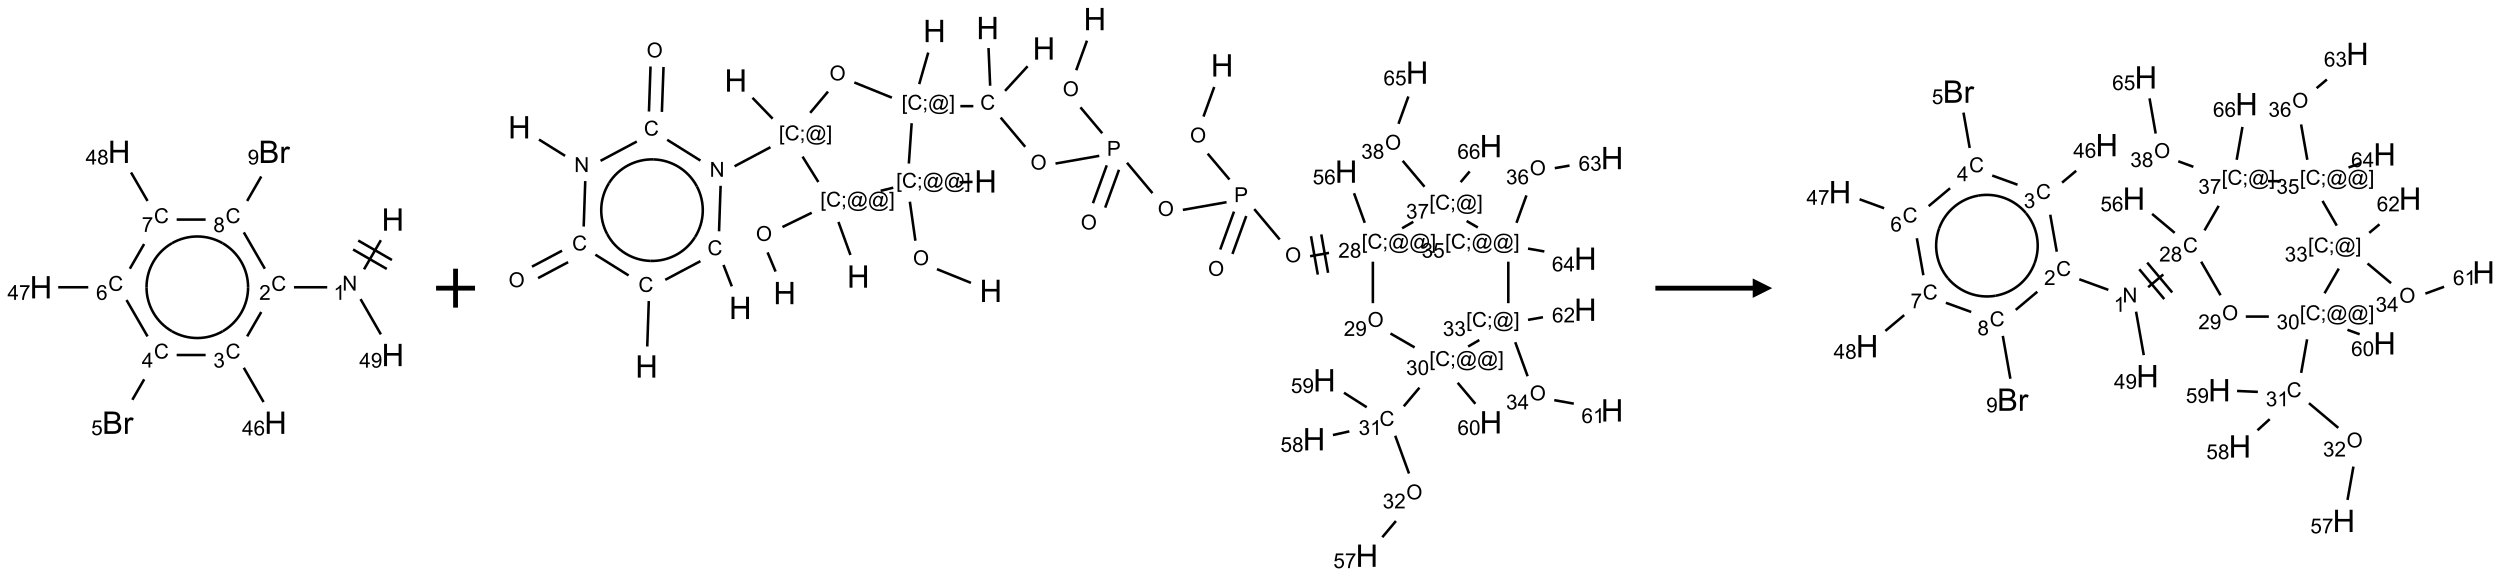 <?xml version="1.0" encoding="UTF-8"?>
<svg xmlns="http://www.w3.org/2000/svg" xmlns:xlink="http://www.w3.org/1999/xlink" width="1284" height="296" viewBox="0 0 1284 296">
<defs>
<g>
<g id="glyph-0-0">
<path d="M 2 0 L 2 -10 L 10 -10 L 10 0 Z M 2.25 -0.25 L 9.75 -0.25 L 9.75 -9.75 L 2.25 -9.75 Z M 2.25 -0.25 "/>
</g>
<g id="glyph-0-1">
<path d="M 1.281 0 L 1.281 -11.453 L 2.797 -11.453 L 2.797 -6.75 L 8.75 -6.75 L 8.75 -11.453 L 10.266 -11.453 L 10.266 0 L 8.75 0 L 8.75 -5.398 L 2.797 -5.398 L 2.797 0 Z M 1.281 0 "/>
</g>
<g id="glyph-0-2">
<path d="M 1.172 0 L 1.172 -11.453 L 5.469 -11.453 C 6.344 -11.453 7.047 -11.336 7.574 -11.105 C 8.102 -10.875 8.516 -10.516 8.816 -10.035 C 9.117 -9.555 9.266 -9.051 9.266 -8.523 C 9.266 -8.035 9.133 -7.574 8.867 -7.141 C 8.602 -6.707 8.199 -6.359 7.664 -6.094 C 8.355 -5.891 8.891 -5.543 9.262 -5.055 C 9.633 -4.566 9.82 -3.988 9.82 -3.32 C 9.82 -2.785 9.707 -2.285 9.48 -1.824 C 9.254 -1.363 8.973 -1.008 8.641 -0.758 C 8.309 -0.508 7.891 -0.32 7.387 -0.191 C 6.883 -0.062 6.27 0 5.539 0 Z M 2.688 -6.641 L 5.164 -6.641 C 5.836 -6.641 6.316 -6.684 6.609 -6.773 C 6.996 -6.887 7.285 -7.078 7.48 -7.344 C 7.676 -7.609 7.773 -7.941 7.773 -8.344 C 7.773 -8.723 7.684 -9.059 7.5 -9.348 C 7.316 -9.637 7.059 -9.836 6.719 -9.941 C 6.379 -10.047 5.801 -10.102 4.977 -10.102 L 2.688 -10.102 Z M 2.688 -1.352 L 5.539 -1.352 C 6.027 -1.352 6.371 -1.371 6.57 -1.406 C 6.918 -1.469 7.211 -1.574 7.445 -1.719 C 7.68 -1.863 7.871 -2.078 8.023 -2.355 C 8.176 -2.633 8.25 -2.957 8.25 -3.32 C 8.25 -3.746 8.141 -4.117 7.922 -4.434 C 7.703 -4.75 7.398 -4.969 7.012 -5.098 C 6.625 -5.227 6.066 -5.289 5.336 -5.289 L 2.688 -5.289 Z M 2.688 -1.352 "/>
</g>
<g id="glyph-0-3">
<path d="M 1.039 0 L 1.039 -8.297 L 2.305 -8.297 L 2.305 -7.039 C 2.629 -7.629 2.926 -8.016 3.199 -8.203 C 3.473 -8.391 3.773 -8.484 4.102 -8.484 C 4.574 -8.484 5.059 -8.332 5.547 -8.031 L 5.062 -6.727 C 4.719 -6.93 4.375 -7.031 4.031 -7.031 C 3.723 -7.031 3.449 -6.938 3.203 -6.754 C 2.957 -6.57 2.785 -6.312 2.68 -5.984 C 2.523 -5.484 2.445 -4.938 2.445 -4.344 L 2.445 0 Z M 1.039 0 "/>
</g>
<g id="glyph-1-0">
<path d="M 1.332 0 L 1.332 -6.668 L 6.668 -6.668 L 6.668 0 Z M 1.5 -0.168 L 6.5 -0.168 L 6.5 -6.5 L 1.5 -6.5 Z M 1.5 -0.168 "/>
</g>
<g id="glyph-1-1">
<path d="M 0.812 0 L 0.812 -7.637 L 1.848 -7.637 L 5.859 -1.641 L 5.859 -7.637 L 6.828 -7.637 L 6.828 0 L 5.793 0 L 1.781 -6 L 1.781 0 Z M 0.812 0 "/>
</g>
<g id="glyph-1-2">
<path d="M 3.973 0 L 3.035 0 L 3.035 -5.973 C 2.809 -5.758 2.516 -5.543 2.148 -5.328 C 1.781 -5.113 1.453 -4.953 1.16 -4.844 L 1.16 -5.75 C 1.684 -5.996 2.145 -6.297 2.535 -6.645 C 2.93 -6.996 3.207 -7.336 3.371 -7.668 L 3.973 -7.668 Z M 3.973 0 "/>
</g>
<g id="glyph-1-3">
<path d="M 6.27 -2.676 L 7.281 -2.422 C 7.07 -1.594 6.688 -0.961 6.137 -0.523 C 5.586 -0.086 4.914 0.129 4.121 0.129 C 3.297 0.129 2.629 -0.039 2.113 -0.371 C 1.598 -0.707 1.203 -1.191 0.934 -1.828 C 0.664 -2.465 0.531 -3.145 0.531 -3.875 C 0.531 -4.672 0.684 -5.363 0.988 -5.957 C 1.293 -6.547 1.723 -6.996 2.285 -7.305 C 2.844 -7.613 3.461 -7.766 4.137 -7.766 C 4.898 -7.766 5.543 -7.57 6.062 -7.184 C 6.582 -6.793 6.945 -6.246 7.152 -5.543 L 6.156 -5.309 C 5.98 -5.863 5.723 -6.266 5.387 -6.52 C 5.051 -6.773 4.625 -6.902 4.113 -6.902 C 3.527 -6.902 3.039 -6.762 2.645 -6.48 C 2.25 -6.199 1.973 -5.82 1.812 -5.348 C 1.652 -4.871 1.574 -4.383 1.574 -3.879 C 1.574 -3.23 1.668 -2.664 1.855 -2.18 C 2.047 -1.695 2.34 -1.332 2.738 -1.094 C 3.137 -0.855 3.57 -0.734 4.035 -0.734 C 4.602 -0.734 5.082 -0.898 5.473 -1.223 C 5.867 -1.551 6.133 -2.035 6.27 -2.676 Z M 6.27 -2.676 "/>
</g>
<g id="glyph-1-4">
<path d="M 5.371 -0.902 L 5.371 0 L 0.324 0 C 0.316 -0.227 0.352 -0.441 0.434 -0.652 C 0.562 -0.996 0.766 -1.332 1.051 -1.668 C 1.332 -2 1.742 -2.387 2.277 -2.824 C 3.105 -3.504 3.668 -4.043 3.957 -4.441 C 4.25 -4.84 4.395 -5.215 4.395 -5.566 C 4.395 -5.938 4.262 -6.254 3.996 -6.508 C 3.73 -6.762 3.387 -6.891 2.957 -6.891 C 2.508 -6.891 2.145 -6.754 1.875 -6.484 C 1.605 -6.215 1.469 -5.84 1.465 -5.359 L 0.5 -5.457 C 0.566 -6.176 0.812 -6.727 1.246 -7.102 C 1.676 -7.477 2.254 -7.668 2.98 -7.668 C 3.711 -7.668 4.293 -7.465 4.719 -7.059 C 5.145 -6.652 5.359 -6.148 5.359 -5.547 C 5.359 -5.242 5.297 -4.941 5.172 -4.645 C 5.047 -4.352 4.84 -4.039 4.551 -3.715 C 4.262 -3.387 3.777 -2.938 3.105 -2.371 C 2.543 -1.898 2.18 -1.578 2.02 -1.41 C 1.859 -1.242 1.73 -1.07 1.625 -0.902 Z M 5.371 -0.902 "/>
</g>
<g id="glyph-1-5">
<path d="M 0.449 -2.016 L 1.387 -2.141 C 1.492 -1.609 1.676 -1.227 1.934 -0.992 C 2.191 -0.758 2.508 -0.641 2.879 -0.641 C 3.32 -0.641 3.695 -0.793 3.996 -1.098 C 4.301 -1.402 4.453 -1.781 4.453 -2.234 C 4.453 -2.664 4.312 -3.02 4.031 -3.301 C 3.75 -3.578 3.391 -3.719 2.957 -3.719 C 2.781 -3.719 2.562 -3.684 2.297 -3.613 L 2.402 -4.438 C 2.465 -4.43 2.516 -4.426 2.551 -4.426 C 2.949 -4.426 3.312 -4.531 3.629 -4.738 C 3.949 -4.949 4.109 -5.27 4.109 -5.703 C 4.109 -6.047 3.992 -6.332 3.762 -6.559 C 3.527 -6.785 3.227 -6.895 2.859 -6.895 C 2.496 -6.895 2.191 -6.781 1.949 -6.551 C 1.707 -6.324 1.547 -5.98 1.48 -5.52 L 0.543 -5.688 C 0.656 -6.316 0.918 -6.805 1.324 -7.148 C 1.73 -7.492 2.234 -7.668 2.84 -7.668 C 3.254 -7.668 3.641 -7.578 3.988 -7.398 C 4.34 -7.219 4.609 -6.977 4.793 -6.668 C 4.98 -6.359 5.074 -6.031 5.074 -5.684 C 5.074 -5.352 4.984 -5.051 4.809 -4.781 C 4.629 -4.512 4.367 -4.297 4.02 -4.137 C 4.473 -4.031 4.824 -3.816 5.074 -3.488 C 5.324 -3.16 5.449 -2.75 5.449 -2.254 C 5.449 -1.59 5.203 -1.023 4.719 -0.559 C 4.234 -0.098 3.617 0.137 2.875 0.137 C 2.203 0.137 1.648 -0.062 1.207 -0.465 C 0.762 -0.863 0.512 -1.379 0.449 -2.016 Z M 0.449 -2.016 "/>
</g>
<g id="glyph-1-6">
<path d="M 3.449 0 L 3.449 -1.828 L 0.137 -1.828 L 0.137 -2.688 L 3.621 -7.637 L 4.387 -7.637 L 4.387 -2.688 L 5.418 -2.688 L 5.418 -1.828 L 4.387 -1.828 L 4.387 0 Z M 3.449 -2.688 L 3.449 -6.129 L 1.059 -2.688 Z M 3.449 -2.688 "/>
</g>
<g id="glyph-1-7">
<path d="M 5.309 -5.766 L 4.375 -5.691 C 4.293 -6.059 4.172 -6.328 4.02 -6.496 C 3.766 -6.762 3.453 -6.895 3.082 -6.895 C 2.785 -6.895 2.523 -6.812 2.297 -6.645 C 2 -6.43 1.77 -6.117 1.598 -5.703 C 1.43 -5.289 1.34 -4.703 1.332 -3.938 C 1.559 -4.281 1.836 -4.535 2.16 -4.703 C 2.488 -4.871 2.828 -4.953 3.188 -4.953 C 3.812 -4.953 4.344 -4.723 4.785 -4.262 C 5.223 -3.801 5.441 -3.207 5.441 -2.48 C 5.441 -2 5.34 -1.555 5.133 -1.145 C 4.926 -0.73 4.641 -0.418 4.281 -0.199 C 3.922 0.02 3.512 0.129 3.051 0.129 C 2.27 0.129 1.633 -0.156 1.141 -0.73 C 0.648 -1.305 0.402 -2.254 0.402 -3.574 C 0.402 -5.051 0.672 -6.121 1.219 -6.793 C 1.695 -7.375 2.336 -7.668 3.141 -7.668 C 3.742 -7.668 4.234 -7.5 4.617 -7.16 C 5 -6.824 5.23 -6.359 5.309 -5.766 Z M 1.48 -2.473 C 1.48 -2.152 1.547 -1.844 1.684 -1.547 C 1.82 -1.25 2.016 -1.027 2.262 -0.871 C 2.508 -0.719 2.766 -0.641 3.035 -0.641 C 3.434 -0.641 3.773 -0.801 4.059 -1.121 C 4.344 -1.441 4.484 -1.875 4.484 -2.422 C 4.484 -2.949 4.344 -3.367 4.062 -3.668 C 3.781 -3.973 3.426 -4.125 3 -4.125 C 2.578 -4.125 2.219 -3.973 1.922 -3.668 C 1.625 -3.363 1.48 -2.969 1.48 -2.473 Z M 1.48 -2.473 "/>
</g>
<g id="glyph-1-8">
<path d="M 0.441 -2 L 1.426 -2.082 C 1.5 -1.605 1.668 -1.242 1.934 -1.004 C 2.199 -0.762 2.52 -0.641 2.895 -0.641 C 3.348 -0.641 3.73 -0.812 4.043 -1.152 C 4.355 -1.492 4.512 -1.941 4.512 -2.504 C 4.512 -3.039 4.359 -3.461 4.059 -3.77 C 3.758 -4.078 3.367 -4.234 2.879 -4.234 C 2.578 -4.234 2.305 -4.164 2.062 -4.027 C 1.82 -3.891 1.629 -3.715 1.488 -3.496 L 0.609 -3.609 L 1.348 -7.531 L 5.145 -7.531 L 5.145 -6.637 L 2.098 -6.637 L 1.688 -4.582 C 2.145 -4.902 2.625 -5.062 3.129 -5.062 C 3.797 -5.062 4.359 -4.832 4.816 -4.371 C 5.277 -3.91 5.504 -3.312 5.504 -2.59 C 5.504 -1.898 5.305 -1.301 4.902 -0.797 C 4.41 -0.18 3.742 0.129 2.895 0.129 C 2.199 0.129 1.633 -0.062 1.195 -0.453 C 0.758 -0.844 0.504 -1.359 0.441 -2 Z M 0.441 -2 "/>
</g>
<g id="glyph-1-9">
<path d="M 0.504 -6.637 L 0.504 -7.535 L 5.449 -7.535 L 5.449 -6.809 C 4.961 -6.289 4.48 -5.602 4.004 -4.746 C 3.527 -3.887 3.156 -3.004 2.895 -2.098 C 2.707 -1.461 2.59 -0.762 2.535 0 L 1.574 0 C 1.582 -0.602 1.703 -1.328 1.926 -2.176 C 2.152 -3.027 2.477 -3.848 2.898 -4.637 C 3.32 -5.426 3.77 -6.094 4.246 -6.637 Z M 0.504 -6.637 "/>
</g>
<g id="glyph-1-10">
<path d="M 1.887 -4.141 C 1.496 -4.281 1.207 -4.484 1.02 -4.75 C 0.832 -5.016 0.738 -5.328 0.738 -5.699 C 0.738 -6.254 0.938 -6.719 1.34 -7.098 C 1.738 -7.477 2.27 -7.668 2.934 -7.668 C 3.598 -7.668 4.137 -7.473 4.543 -7.086 C 4.949 -6.699 5.152 -6.227 5.152 -5.672 C 5.152 -5.316 5.059 -5.008 4.871 -4.746 C 4.688 -4.484 4.406 -4.281 4.027 -4.141 C 4.496 -3.988 4.852 -3.742 5.098 -3.402 C 5.34 -3.062 5.465 -2.656 5.465 -2.184 C 5.465 -1.531 5.234 -0.98 4.77 -0.535 C 4.309 -0.09 3.703 0.129 2.949 0.129 C 2.195 0.129 1.586 -0.094 1.125 -0.539 C 0.664 -0.984 0.434 -1.543 0.434 -2.207 C 0.434 -2.703 0.559 -3.121 0.809 -3.457 C 1.062 -3.793 1.422 -4.02 1.887 -4.141 Z M 1.699 -5.73 C 1.699 -5.367 1.812 -5.074 2.047 -4.844 C 2.281 -4.613 2.582 -4.5 2.953 -4.5 C 3.312 -4.5 3.609 -4.613 3.84 -4.84 C 4.07 -5.066 4.188 -5.348 4.188 -5.676 C 4.188 -6.02 4.07 -6.309 3.832 -6.543 C 3.594 -6.777 3.297 -6.895 2.941 -6.895 C 2.586 -6.895 2.289 -6.781 2.051 -6.551 C 1.816 -6.324 1.699 -6.047 1.699 -5.73 Z M 1.395 -2.203 C 1.395 -1.938 1.461 -1.676 1.586 -1.426 C 1.711 -1.176 1.902 -0.984 2.152 -0.848 C 2.402 -0.711 2.672 -0.641 2.957 -0.641 C 3.406 -0.641 3.777 -0.785 4.066 -1.074 C 4.359 -1.363 4.504 -1.727 4.504 -2.172 C 4.504 -2.625 4.355 -2.996 4.055 -3.293 C 3.754 -3.586 3.379 -3.734 2.926 -3.734 C 2.484 -3.734 2.121 -3.59 1.832 -3.297 C 1.543 -3.004 1.395 -2.641 1.395 -2.203 Z M 1.395 -2.203 "/>
</g>
<g id="glyph-1-11">
<path d="M 0.582 -1.766 L 1.484 -1.848 C 1.562 -1.426 1.707 -1.117 1.922 -0.926 C 2.137 -0.734 2.414 -0.641 2.75 -0.641 C 3.039 -0.641 3.289 -0.707 3.508 -0.84 C 3.727 -0.973 3.902 -1.148 4.043 -1.367 C 4.18 -1.586 4.297 -1.887 4.391 -2.262 C 4.484 -2.637 4.531 -3.016 4.531 -3.406 C 4.531 -3.449 4.531 -3.512 4.527 -3.594 C 4.34 -3.297 4.082 -3.055 3.758 -2.867 C 3.434 -2.68 3.082 -2.59 2.703 -2.59 C 2.07 -2.59 1.535 -2.816 1.098 -3.277 C 0.66 -3.734 0.441 -4.34 0.441 -5.09 C 0.441 -5.863 0.672 -6.484 1.129 -6.957 C 1.586 -7.43 2.156 -7.668 2.844 -7.668 C 3.34 -7.668 3.793 -7.531 4.207 -7.266 C 4.617 -7 4.93 -6.617 5.145 -6.121 C 5.355 -5.629 5.465 -4.91 5.465 -3.973 C 5.465 -2.996 5.359 -2.223 5.145 -1.645 C 4.934 -1.066 4.617 -0.625 4.199 -0.324 C 3.781 -0.02 3.293 0.129 2.73 0.129 C 2.133 0.129 1.645 -0.035 1.266 -0.367 C 0.887 -0.699 0.66 -1.164 0.582 -1.766 Z M 4.422 -5.137 C 4.422 -5.676 4.277 -6.102 3.992 -6.418 C 3.707 -6.734 3.359 -6.891 2.957 -6.891 C 2.543 -6.891 2.18 -6.719 1.871 -6.379 C 1.562 -6.039 1.406 -5.598 1.406 -5.059 C 1.406 -4.57 1.555 -4.176 1.848 -3.871 C 2.141 -3.566 2.5 -3.418 2.934 -3.418 C 3.367 -3.418 3.723 -3.57 4.004 -3.871 C 4.281 -4.176 4.422 -4.598 4.422 -5.137 Z M 4.422 -5.137 "/>
</g>
<g id="glyph-1-12">
<path d="M 0.516 -3.719 C 0.516 -4.984 0.855 -5.977 1.535 -6.695 C 2.215 -7.414 3.094 -7.77 4.172 -7.77 C 4.875 -7.77 5.512 -7.602 6.078 -7.266 C 6.645 -6.93 7.074 -6.461 7.371 -5.855 C 7.668 -5.254 7.816 -4.57 7.816 -3.809 C 7.816 -3.035 7.66 -2.34 7.348 -1.73 C 7.035 -1.117 6.594 -0.656 6.02 -0.34 C 5.449 -0.027 4.828 0.129 4.168 0.129 C 3.449 0.129 2.805 -0.043 2.238 -0.391 C 1.672 -0.738 1.246 -1.211 0.953 -1.812 C 0.66 -2.414 0.516 -3.047 0.516 -3.719 Z M 1.559 -3.703 C 1.559 -2.781 1.805 -2.059 2.301 -1.527 C 2.793 -1 3.414 -0.734 4.16 -0.734 C 4.922 -0.734 5.547 -1 6.039 -1.535 C 6.531 -2.07 6.777 -2.828 6.777 -3.812 C 6.777 -4.434 6.672 -4.977 6.461 -5.441 C 6.25 -5.902 5.945 -6.262 5.539 -6.52 C 5.133 -6.773 4.68 -6.902 4.176 -6.902 C 3.461 -6.902 2.848 -6.656 2.332 -6.164 C 1.816 -5.672 1.559 -4.852 1.559 -3.703 Z M 1.559 -3.703 "/>
</g>
<g id="glyph-1-13">
<path d="M 0.723 2.121 L 0.723 -7.637 L 2.793 -7.637 L 2.793 -6.859 L 1.66 -6.859 L 1.66 1.344 L 2.793 1.344 L 2.793 2.121 Z M 0.723 2.121 "/>
</g>
<g id="glyph-1-14">
<path d="M 0.949 -4.465 L 0.949 -5.531 L 2.016 -5.531 L 2.016 -4.465 Z M 0.949 0 L 0.949 -1.066 L 2.016 -1.066 L 2.016 0 C 2.016 0.391 1.945 0.711 1.809 0.949 C 1.668 1.191 1.449 1.379 1.145 1.512 L 0.887 1.109 C 1.082 1.023 1.23 0.895 1.324 0.727 C 1.418 0.559 1.469 0.316 1.48 0 Z M 0.949 0 "/>
</g>
<g id="glyph-1-15">
<path d="M 6.047 -0.848 C 5.82 -0.59 5.57 -0.379 5.289 -0.223 C 5.008 -0.062 4.73 0.016 4.449 0.016 C 4.141 0.016 3.84 -0.074 3.547 -0.254 C 3.254 -0.434 3.02 -0.715 2.836 -1.09 C 2.652 -1.465 2.562 -1.875 2.562 -2.324 C 2.562 -2.875 2.703 -3.43 2.988 -3.98 C 3.27 -4.535 3.621 -4.953 4.043 -5.23 C 4.461 -5.508 4.871 -5.645 5.266 -5.645 C 5.566 -5.645 5.855 -5.566 6.129 -5.41 C 6.402 -5.25 6.641 -5.012 6.84 -4.688 L 7.016 -5.496 L 7.949 -5.496 L 7.199 -2 C 7.094 -1.516 7.043 -1.246 7.043 -1.191 C 7.043 -1.098 7.078 -1.02 7.148 -0.949 C 7.219 -0.883 7.305 -0.848 7.406 -0.848 C 7.59 -0.848 7.832 -0.953 8.129 -1.168 C 8.527 -1.445 8.84 -1.816 9.07 -2.285 C 9.301 -2.75 9.418 -3.234 9.418 -3.73 C 9.418 -4.309 9.27 -4.852 8.973 -5.355 C 8.676 -5.859 8.23 -6.262 7.645 -6.562 C 7.055 -6.863 6.406 -7.016 5.691 -7.016 C 4.879 -7.016 4.137 -6.824 3.465 -6.445 C 2.793 -6.066 2.273 -5.52 1.902 -4.809 C 1.535 -4.098 1.348 -3.34 1.348 -2.527 C 1.348 -1.676 1.535 -0.941 1.902 -0.328 C 2.273 0.285 2.809 0.742 3.508 1.035 C 4.207 1.328 4.984 1.473 5.832 1.473 C 6.742 1.473 7.504 1.32 8.121 1.016 C 8.734 0.711 9.195 0.34 9.5 -0.098 L 10.441 -0.098 C 10.266 0.266 9.961 0.637 9.531 1.016 C 9.102 1.395 8.59 1.695 7.996 1.914 C 7.402 2.133 6.688 2.246 5.848 2.246 C 5.078 2.246 4.367 2.145 3.715 1.949 C 3.066 1.75 2.512 1.453 2.051 1.055 C 1.594 0.656 1.25 0.199 1.016 -0.316 C 0.723 -0.973 0.578 -1.684 0.578 -2.441 C 0.578 -3.289 0.75 -4.098 1.098 -4.863 C 1.523 -5.805 2.125 -6.527 2.902 -7.027 C 3.684 -7.527 4.629 -7.777 5.738 -7.777 C 6.602 -7.777 7.375 -7.602 8.059 -7.246 C 8.746 -6.895 9.285 -6.371 9.684 -5.672 C 10.02 -5.07 10.188 -4.418 10.188 -3.715 C 10.188 -2.707 9.832 -1.812 9.125 -1.031 C 8.492 -0.328 7.801 0.02 7.051 0.02 C 6.812 0.02 6.617 -0.016 6.473 -0.09 C 6.324 -0.16 6.215 -0.266 6.145 -0.402 C 6.102 -0.488 6.066 -0.637 6.047 -0.848 Z M 3.527 -2.262 C 3.527 -1.785 3.641 -1.414 3.863 -1.152 C 4.09 -0.887 4.348 -0.754 4.641 -0.754 C 4.836 -0.754 5.039 -0.812 5.254 -0.93 C 5.469 -1.047 5.676 -1.219 5.871 -1.449 C 6.066 -1.676 6.23 -1.969 6.355 -2.32 C 6.48 -2.672 6.543 -3.027 6.543 -3.379 C 6.543 -3.852 6.426 -4.219 6.191 -4.48 C 5.957 -4.738 5.672 -4.871 5.332 -4.871 C 5.109 -4.871 4.902 -4.812 4.707 -4.699 C 4.512 -4.586 4.32 -4.406 4.137 -4.156 C 3.953 -3.906 3.805 -3.602 3.691 -3.246 C 3.582 -2.887 3.527 -2.559 3.527 -2.262 Z M 3.527 -2.262 "/>
</g>
<g id="glyph-1-16">
<path d="M 2.27 2.121 L 0.203 2.121 L 0.203 1.344 L 1.332 1.344 L 1.332 -6.859 L 0.203 -6.859 L 0.203 -7.637 L 2.27 -7.637 Z M 2.27 2.121 "/>
</g>
<g id="glyph-1-17">
<path d="M 0.824 0 L 0.824 -7.637 L 3.703 -7.637 C 4.211 -7.637 4.598 -7.609 4.863 -7.562 C 5.238 -7.5 5.555 -7.383 5.809 -7.207 C 6.062 -7.031 6.266 -6.785 6.418 -6.469 C 6.574 -6.152 6.652 -5.805 6.652 -5.426 C 6.652 -4.777 6.445 -4.227 6.031 -3.777 C 5.617 -3.328 4.871 -3.105 3.793 -3.105 L 1.832 -3.105 L 1.832 0 Z M 1.832 -4.004 L 3.809 -4.004 C 4.461 -4.004 4.922 -4.125 5.199 -4.371 C 5.473 -4.613 5.609 -4.953 5.609 -5.395 C 5.609 -5.715 5.527 -5.988 5.367 -6.215 C 5.207 -6.441 4.992 -6.594 4.73 -6.668 C 4.559 -6.711 4.246 -6.734 3.785 -6.734 L 1.832 -6.734 Z M 1.832 -4.004 "/>
</g>
<g id="glyph-1-18">
<path d="M 0.441 -3.766 C 0.441 -4.668 0.535 -5.395 0.723 -5.945 C 0.906 -6.496 1.184 -6.922 1.551 -7.219 C 1.918 -7.516 2.375 -7.668 2.934 -7.668 C 3.344 -7.668 3.703 -7.586 4.012 -7.418 C 4.32 -7.254 4.574 -7.016 4.777 -6.707 C 4.977 -6.395 5.137 -6.016 5.25 -5.57 C 5.363 -5.125 5.422 -4.523 5.422 -3.766 C 5.422 -2.871 5.328 -2.148 5.145 -1.598 C 4.961 -1.047 4.688 -0.621 4.32 -0.32 C 3.953 -0.02 3.492 0.129 2.934 0.129 C 2.195 0.129 1.617 -0.133 1.199 -0.66 C 0.695 -1.297 0.441 -2.332 0.441 -3.766 Z M 1.406 -3.766 C 1.406 -2.512 1.555 -1.68 1.848 -1.262 C 2.141 -0.848 2.5 -0.641 2.934 -0.641 C 3.363 -0.641 3.727 -0.848 4.02 -1.266 C 4.312 -1.684 4.457 -2.516 4.457 -3.766 C 4.457 -5.023 4.312 -5.859 4.02 -6.27 C 3.727 -6.684 3.359 -6.891 2.922 -6.891 C 2.492 -6.891 2.148 -6.707 1.891 -6.344 C 1.566 -5.879 1.406 -5.02 1.406 -3.766 Z M 1.406 -3.766 "/>
</g>
</g>
</defs>
<path fill="none" stroke-width="0.033" stroke-linecap="butt" stroke-linejoin="miter" stroke="rgb(0%, 0%, 0%)" stroke-opacity="1" stroke-miterlimit="10" d="M 4.365 1.135 L 4.149 1.509 " transform="matrix(40, 0, 0, 40, 21.016, 77.975)"/>
<path fill="none" stroke-width="0.033" stroke-linecap="butt" stroke-linejoin="miter" stroke="rgb(0%, 0%, 0%)" stroke-opacity="1" stroke-miterlimit="10" d="M 4.008 1.254 L 4.441 1.504 " transform="matrix(40, 0, 0, 40, 21.016, 77.975)"/>
<path fill="none" stroke-width="0.033" stroke-linecap="butt" stroke-linejoin="miter" stroke="rgb(0%, 0%, 0%)" stroke-opacity="1" stroke-miterlimit="10" d="M 4.074 1.139 L 4.507 1.389 " transform="matrix(40, 0, 0, 40, 21.016, 77.975)"/>
<path fill="none" stroke-width="0.033" stroke-linecap="butt" stroke-linejoin="miter" stroke="rgb(0%, 0%, 0%)" stroke-opacity="1" stroke-miterlimit="10" d="M 3.676 1.739 L 3.249 1.739 " transform="matrix(40, 0, 0, 40, 21.016, 77.975)"/>
<path fill="none" stroke-width="0.033" stroke-linecap="butt" stroke-linejoin="miter" stroke="rgb(0%, 0%, 0%)" stroke-opacity="1" stroke-miterlimit="10" d="M 2.829 2.057 L 2.648 2.37 " transform="matrix(40, 0, 0, 40, 21.016, 77.975)"/>
<path fill="none" stroke-width="0.033" stroke-linecap="butt" stroke-linejoin="miter" stroke="rgb(0%, 0%, 0%)" stroke-opacity="1" stroke-miterlimit="10" d="M 2.605 2.773 L 2.859 3.213 " transform="matrix(40, 0, 0, 40, 21.016, 77.975)"/>
<path fill="none" stroke-width="0.033" stroke-linecap="butt" stroke-linejoin="miter" stroke="rgb(0%, 0%, 0%)" stroke-opacity="1" stroke-miterlimit="10" d="M 2.115 2.609 L 1.743 2.609 " transform="matrix(40, 0, 0, 40, 21.016, 77.975)"/>
<path fill="none" stroke-width="0.033" stroke-linecap="butt" stroke-linejoin="miter" stroke="rgb(0%, 0%, 0%)" stroke-opacity="1" stroke-miterlimit="10" d="M 1.326 2.921 L 1.174 3.184 " transform="matrix(40, 0, 0, 40, 21.016, 77.975)"/>
<path fill="none" stroke-width="0.033" stroke-linecap="butt" stroke-linejoin="miter" stroke="rgb(0%, 0%, 0%)" stroke-opacity="1" stroke-miterlimit="10" d="M 1.369 2.37 L 1.099 1.903 " transform="matrix(40, 0, 0, 40, 21.016, 77.975)"/>
<path fill="none" stroke-width="0.033" stroke-linecap="butt" stroke-linejoin="miter" stroke="rgb(0%, 0%, 0%)" stroke-opacity="1" stroke-miterlimit="10" d="M 0.608 1.739 L 0.222 1.739 " transform="matrix(40, 0, 0, 40, 21.016, 77.975)"/>
<path fill="none" stroke-width="0.033" stroke-linecap="butt" stroke-linejoin="miter" stroke="rgb(0%, 0%, 0%)" stroke-opacity="1" stroke-miterlimit="10" d="M 1.142 1.501 L 1.325 1.184 " transform="matrix(40, 0, 0, 40, 21.016, 77.975)"/>
<path fill="none" stroke-width="0.033" stroke-linecap="butt" stroke-linejoin="miter" stroke="rgb(0%, 0%, 0%)" stroke-opacity="1" stroke-miterlimit="10" d="M 1.369 0.631 L 1.157 0.265 " transform="matrix(40, 0, 0, 40, 21.016, 77.975)"/>
<path fill="none" stroke-width="0.033" stroke-linecap="butt" stroke-linejoin="miter" stroke="rgb(0%, 0%, 0%)" stroke-opacity="1" stroke-miterlimit="10" d="M 1.743 0.87 L 2.115 0.87 " transform="matrix(40, 0, 0, 40, 21.016, 77.975)"/>
<path fill="none" stroke-width="0.033" stroke-linecap="butt" stroke-linejoin="miter" stroke="rgb(0%, 0%, 0%)" stroke-opacity="1" stroke-miterlimit="10" d="M 2.605 1.034 L 2.875 1.501 " transform="matrix(40, 0, 0, 40, 21.016, 77.975)"/>
<path fill="none" stroke-width="0.033" stroke-linecap="butt" stroke-linejoin="miter" stroke="rgb(0%, 0%, 0%)" stroke-opacity="1" stroke-miterlimit="10" d="M 2.648 0.631 L 2.829 0.317 " transform="matrix(40, 0, 0, 40, 21.016, 77.975)"/>
<path fill="none" stroke-width="0.033" stroke-linecap="butt" stroke-linejoin="miter" stroke="rgb(0%, 0%, 0%)" stroke-opacity="1" stroke-miterlimit="10" d="M 4.104 1.891 L 4.365 2.344 " transform="matrix(40, 0, 0, 40, 21.016, 77.975)"/>
<path fill="none" stroke-width="0.033" stroke-linecap="butt" stroke-linejoin="miter" stroke="rgb(0%, 0%, 0%)" stroke-opacity="1" stroke-miterlimit="10" d="M 2.66 1.739 C 2.66 1.972 2.536 2.187 2.334 2.304 " transform="matrix(40, 0, 0, 40, 21.016, 77.975)"/>
<path fill="none" stroke-width="0.033" stroke-linecap="butt" stroke-linejoin="miter" stroke="rgb(0%, 0%, 0%)" stroke-opacity="1" stroke-miterlimit="10" d="M 2.334 1.174 C 2.536 1.291 2.66 1.506 2.66 1.739 " transform="matrix(40, 0, 0, 40, 21.016, 77.975)"/>
<path fill="none" stroke-width="0.033" stroke-linecap="butt" stroke-linejoin="miter" stroke="rgb(0%, 0%, 0%)" stroke-opacity="1" stroke-miterlimit="10" d="M 1.682 1.174 C 1.884 1.058 2.132 1.058 2.334 1.174 " transform="matrix(40, 0, 0, 40, 21.016, 77.975)"/>
<path fill="none" stroke-width="0.033" stroke-linecap="butt" stroke-linejoin="miter" stroke="rgb(0%, 0%, 0%)" stroke-opacity="1" stroke-miterlimit="10" d="M 1.356 1.739 C 1.356 1.506 1.48 1.291 1.682 1.174 " transform="matrix(40, 0, 0, 40, 21.016, 77.975)"/>
<path fill="none" stroke-width="0.033" stroke-linecap="butt" stroke-linejoin="miter" stroke="rgb(0%, 0%, 0%)" stroke-opacity="1" stroke-miterlimit="10" d="M 1.682 2.304 C 1.48 2.187 1.356 1.972 1.356 1.739 " transform="matrix(40, 0, 0, 40, 21.016, 77.975)"/>
<path fill="none" stroke-width="0.033" stroke-linecap="butt" stroke-linejoin="miter" stroke="rgb(0%, 0%, 0%)" stroke-opacity="1" stroke-miterlimit="10" d="M 2.334 2.304 C 2.132 2.42 1.884 2.42 1.682 2.304 " transform="matrix(40, 0, 0, 40, 21.016, 77.975)"/>
<g fill="rgb(0%, 0%, 0%)" fill-opacity="1">
<use xlink:href="#glyph-0-1" x="195.977" y="118.484"/>
</g>
<g fill="rgb(0%, 0%, 0%)" fill-opacity="1">
<use xlink:href="#glyph-1-1" x="175.793" y="149.25"/>
</g>
<g fill="rgb(0%, 0%, 0%)" fill-opacity="1">
<use xlink:href="#glyph-1-2" x="171.297" y="154.02"/>
</g>
<g fill="rgb(0%, 0%, 0%)" fill-opacity="1">
<use xlink:href="#glyph-1-3" x="139.289" y="149.383"/>
</g>
<g fill="rgb(0%, 0%, 0%)" fill-opacity="1">
<use xlink:href="#glyph-1-4" x="133.117" y="154.02"/>
</g>
<g fill="rgb(0%, 0%, 0%)" fill-opacity="1">
<use xlink:href="#glyph-1-3" x="115.832" y="184.168"/>
</g>
<g fill="rgb(0%, 0%, 0%)" fill-opacity="1">
<use xlink:href="#glyph-1-5" x="109.578" y="188.801"/>
</g>
<g fill="rgb(0%, 0%, 0%)" fill-opacity="1">
<use xlink:href="#glyph-0-1" x="135.734" y="222.832"/>
</g>
<g fill="rgb(0%, 0%, 0%)" fill-opacity="1">
<use xlink:href="#glyph-1-6" x="124.305" y="223.625"/>
<use xlink:href="#glyph-1-7" x="130.237" y="223.625"/>
</g>
<g fill="rgb(0%, 0%, 0%)" fill-opacity="1">
<use xlink:href="#glyph-1-3" x="79.043" y="184.168"/>
</g>
<g fill="rgb(0%, 0%, 0%)" fill-opacity="1">
<use xlink:href="#glyph-1-6" x="72.824" y="188.77"/>
</g>
<g fill="rgb(0%, 0%, 0%)" fill-opacity="1">
<use xlink:href="#glyph-0-2" x="52.484" y="222.832"/>
<use xlink:href="#glyph-0-3" x="63.156" y="222.832"/>
</g>
<g fill="rgb(0%, 0%, 0%)" fill-opacity="1">
<use xlink:href="#glyph-1-8" x="46.816" y="223.492"/>
</g>
<g fill="rgb(0%, 0%, 0%)" fill-opacity="1">
<use xlink:href="#glyph-1-3" x="55.586" y="149.383"/>
</g>
<g fill="rgb(0%, 0%, 0%)" fill-opacity="1">
<use xlink:href="#glyph-1-7" x="49.34" y="154.02"/>
</g>
<g fill="rgb(0%, 0%, 0%)" fill-opacity="1">
<use xlink:href="#glyph-0-1" x="15.242" y="153.266"/>
</g>
<g fill="rgb(0%, 0%, 0%)" fill-opacity="1">
<use xlink:href="#glyph-1-6" x="3.809" y="154.027"/>
<use xlink:href="#glyph-1-9" x="9.741" y="154.027"/>
</g>
<g fill="rgb(0%, 0%, 0%)" fill-opacity="1">
<use xlink:href="#glyph-1-3" x="79.043" y="114.602"/>
</g>
<g fill="rgb(0%, 0%, 0%)" fill-opacity="1">
<use xlink:href="#glyph-1-9" x="72.789" y="119.109"/>
</g>
<g fill="rgb(0%, 0%, 0%)" fill-opacity="1">
<use xlink:href="#glyph-0-1" x="55.406" y="83.703"/>
</g>
<g fill="rgb(0%, 0%, 0%)" fill-opacity="1">
<use xlink:href="#glyph-1-6" x="43.957" y="84.496"/>
<use xlink:href="#glyph-1-10" x="49.889" y="84.496"/>
</g>
<g fill="rgb(0%, 0%, 0%)" fill-opacity="1">
<use xlink:href="#glyph-1-3" x="115.832" y="114.602"/>
</g>
<g fill="rgb(0%, 0%, 0%)" fill-opacity="1">
<use xlink:href="#glyph-1-10" x="109.562" y="119.238"/>
</g>
<g fill="rgb(0%, 0%, 0%)" fill-opacity="1">
<use xlink:href="#glyph-0-2" x="132.812" y="83.703"/>
<use xlink:href="#glyph-0-3" x="143.484" y="83.703"/>
</g>
<g fill="rgb(0%, 0%, 0%)" fill-opacity="1">
<use xlink:href="#glyph-1-11" x="127.184" y="84.496"/>
</g>
<g fill="rgb(0%, 0%, 0%)" fill-opacity="1">
<use xlink:href="#glyph-0-1" x="195.977" y="188.051"/>
</g>
<g fill="rgb(0%, 0%, 0%)" fill-opacity="1">
<use xlink:href="#glyph-1-6" x="184.527" y="188.84"/>
<use xlink:href="#glyph-1-11" x="190.46" y="188.84"/>
</g>
<path fill="none" stroke-width="0.062" stroke-linecap="butt" stroke-linejoin="miter" stroke="rgb(0%, 0%, 0%)" stroke-opacity="1" stroke-miterlimit="10" d="M -0 0 L 0.5 0 M 0.25 -0.25 L 0.25 0.25 " transform="matrix(40, 0, 0, 40, 223.973, 148)"/>
<path fill="none" stroke-width="0.033" stroke-linecap="butt" stroke-linejoin="miter" stroke="rgb(0%, 0%, 0%)" stroke-opacity="1" stroke-miterlimit="10" d="M 5.868 3.387 L 5.432 3.211 " transform="matrix(40, 0, 0, 40, 263.945, 9.797)"/>
<path fill="none" stroke-width="0.033" stroke-linecap="butt" stroke-linejoin="miter" stroke="rgb(0%, 0%, 0%)" stroke-opacity="1" stroke-miterlimit="10" d="M 5.155 2.846 L 5.084 2.345 " transform="matrix(40, 0, 0, 40, 263.945, 9.797)"/>
<path fill="none" stroke-width="0.033" stroke-linecap="butt" stroke-linejoin="miter" stroke="rgb(0%, 0%, 0%)" stroke-opacity="1" stroke-miterlimit="10" d="M 5.723 2.096 L 5.889 2.09 " transform="matrix(40, 0, 0, 40, 263.945, 9.797)"/>
<path fill="none" stroke-width="0.033" stroke-linecap="butt" stroke-linejoin="miter" stroke="rgb(0%, 0%, 0%)" stroke-opacity="1" stroke-miterlimit="10" d="M 4.871 2.165 L 4.709 2.205 " transform="matrix(40, 0, 0, 40, 263.945, 9.797)"/>
<path fill="none" stroke-width="0.033" stroke-linecap="butt" stroke-linejoin="miter" stroke="rgb(0%, 0%, 0%)" stroke-opacity="1" stroke-miterlimit="10" d="M 4.167 2.605 L 4.321 3.029 " transform="matrix(40, 0, 0, 40, 263.945, 9.797)"/>
<path fill="none" stroke-width="0.033" stroke-linecap="butt" stroke-linejoin="miter" stroke="rgb(0%, 0%, 0%)" stroke-opacity="1" stroke-miterlimit="10" d="M 3.824 2.487 L 3.448 2.67 " transform="matrix(40, 0, 0, 40, 263.945, 9.797)"/>
<path fill="none" stroke-width="0.033" stroke-linecap="butt" stroke-linejoin="miter" stroke="rgb(0%, 0%, 0%)" stroke-opacity="1" stroke-miterlimit="10" d="M 3.257 2.996 L 3.36 3.242 " transform="matrix(40, 0, 0, 40, 263.945, 9.797)"/>
<path fill="none" stroke-width="0.033" stroke-linecap="butt" stroke-linejoin="miter" stroke="rgb(0%, 0%, 0%)" stroke-opacity="1" stroke-miterlimit="10" d="M 3.909 2.092 L 3.706 1.766 " transform="matrix(40, 0, 0, 40, 263.945, 9.797)"/>
<path fill="none" stroke-width="0.033" stroke-linecap="butt" stroke-linejoin="miter" stroke="rgb(0%, 0%, 0%)" stroke-opacity="1" stroke-miterlimit="10" d="M 3.322 1.279 L 3.063 1.011 " transform="matrix(40, 0, 0, 40, 263.945, 9.797)"/>
<path fill="none" stroke-width="0.033" stroke-linecap="butt" stroke-linejoin="miter" stroke="rgb(0%, 0%, 0%)" stroke-opacity="1" stroke-miterlimit="10" d="M 3.294 1.645 L 2.833 1.89 " transform="matrix(40, 0, 0, 40, 263.945, 9.797)"/>
<path fill="none" stroke-width="0.033" stroke-linecap="butt" stroke-linejoin="miter" stroke="rgb(0%, 0%, 0%)" stroke-opacity="1" stroke-miterlimit="10" d="M 2.654 2.141 L 2.634 2.725 " transform="matrix(40, 0, 0, 40, 263.945, 9.797)"/>
<path fill="none" stroke-width="0.033" stroke-linecap="butt" stroke-linejoin="miter" stroke="rgb(0%, 0%, 0%)" stroke-opacity="1" stroke-miterlimit="10" d="M 2.691 3.157 L 2.798 3.432 " transform="matrix(40, 0, 0, 40, 263.945, 9.797)"/>
<path fill="none" stroke-width="0.033" stroke-linecap="butt" stroke-linejoin="miter" stroke="rgb(0%, 0%, 0%)" stroke-opacity="1" stroke-miterlimit="10" d="M 2.395 3.108 L 1.943 3.348 " transform="matrix(40, 0, 0, 40, 263.945, 9.797)"/>
<path fill="none" stroke-width="0.033" stroke-linecap="butt" stroke-linejoin="miter" stroke="rgb(0%, 0%, 0%)" stroke-opacity="1" stroke-miterlimit="10" d="M 1.732 3.62 L 1.712 4.204 " transform="matrix(40, 0, 0, 40, 263.945, 9.797)"/>
<path fill="none" stroke-width="0.033" stroke-linecap="butt" stroke-linejoin="miter" stroke="rgb(0%, 0%, 0%)" stroke-opacity="1" stroke-miterlimit="10" d="M 1.473 3.292 L 1.046 3.025 " transform="matrix(40, 0, 0, 40, 263.945, 9.797)"/>
<path fill="none" stroke-width="0.033" stroke-linecap="butt" stroke-linejoin="miter" stroke="rgb(0%, 0%, 0%)" stroke-opacity="1" stroke-miterlimit="10" d="M 0.618 2.974 L 0.232 3.179 " transform="matrix(40, 0, 0, 40, 263.945, 9.797)"/>
<path fill="none" stroke-width="0.033" stroke-linecap="butt" stroke-linejoin="miter" stroke="rgb(0%, 0%, 0%)" stroke-opacity="1" stroke-miterlimit="10" d="M 0.696 3.121 L 0.31 3.326 " transform="matrix(40, 0, 0, 40, 263.945, 9.797)"/>
<path fill="none" stroke-width="0.033" stroke-linecap="butt" stroke-linejoin="miter" stroke="rgb(0%, 0%, 0%)" stroke-opacity="1" stroke-miterlimit="10" d="M 0.896 2.664 L 0.916 2.08 " transform="matrix(40, 0, 0, 40, 263.945, 9.797)"/>
<path fill="none" stroke-width="0.033" stroke-linecap="butt" stroke-linejoin="miter" stroke="rgb(0%, 0%, 0%)" stroke-opacity="1" stroke-miterlimit="10" d="M 0.657 1.756 L 0.322 1.547 " transform="matrix(40, 0, 0, 40, 263.945, 9.797)"/>
<path fill="none" stroke-width="0.033" stroke-linecap="butt" stroke-linejoin="miter" stroke="rgb(0%, 0%, 0%)" stroke-opacity="1" stroke-miterlimit="10" d="M 1.112 1.82 L 1.578 1.572 " transform="matrix(40, 0, 0, 40, 263.945, 9.797)"/>
<path fill="none" stroke-width="0.033" stroke-linecap="butt" stroke-linejoin="miter" stroke="rgb(0%, 0%, 0%)" stroke-opacity="1" stroke-miterlimit="10" d="M 1.968 1.55 L 2.395 1.817 " transform="matrix(40, 0, 0, 40, 263.945, 9.797)"/>
<path fill="none" stroke-width="0.033" stroke-linecap="butt" stroke-linejoin="miter" stroke="rgb(0%, 0%, 0%)" stroke-opacity="1" stroke-miterlimit="10" d="M 1.9 1.192 L 1.921 0.615 " transform="matrix(40, 0, 0, 40, 263.945, 9.797)"/>
<path fill="none" stroke-width="0.033" stroke-linecap="butt" stroke-linejoin="miter" stroke="rgb(0%, 0%, 0%)" stroke-opacity="1" stroke-miterlimit="10" d="M 1.734 1.187 L 1.754 0.609 " transform="matrix(40, 0, 0, 40, 263.945, 9.797)"/>
<path fill="none" stroke-width="0.033" stroke-linecap="butt" stroke-linejoin="miter" stroke="rgb(0%, 0%, 0%)" stroke-opacity="1" stroke-miterlimit="10" d="M 3.804 1.204 L 4.033 0.931 " transform="matrix(40, 0, 0, 40, 263.945, 9.797)"/>
<path fill="none" stroke-width="0.033" stroke-linecap="butt" stroke-linejoin="miter" stroke="rgb(0%, 0%, 0%)" stroke-opacity="1" stroke-miterlimit="10" d="M 4.371 0.814 L 4.853 1.009 " transform="matrix(40, 0, 0, 40, 263.945, 9.797)"/>
<path fill="none" stroke-width="0.033" stroke-linecap="butt" stroke-linejoin="miter" stroke="rgb(0%, 0%, 0%)" stroke-opacity="1" stroke-miterlimit="10" d="M 5.107 1.337 L 5.071 1.855 " transform="matrix(40, 0, 0, 40, 263.945, 9.797)"/>
<path fill="none" stroke-width="0.033" stroke-linecap="butt" stroke-linejoin="miter" stroke="rgb(0%, 0%, 0%)" stroke-opacity="1" stroke-miterlimit="10" d="M 5.204 0.835 L 5.32 0.43 " transform="matrix(40, 0, 0, 40, 263.945, 9.797)"/>
<path fill="none" stroke-width="0.033" stroke-linecap="butt" stroke-linejoin="miter" stroke="rgb(0%, 0%, 0%)" stroke-opacity="1" stroke-miterlimit="10" d="M 5.732 1.118 L 5.899 1.118 " transform="matrix(40, 0, 0, 40, 263.945, 9.797)"/>
<path fill="none" stroke-width="0.033" stroke-linecap="butt" stroke-linejoin="miter" stroke="rgb(0%, 0%, 0%)" stroke-opacity="1" stroke-miterlimit="10" d="M 6.115 0.856 L 6.094 0.372 " transform="matrix(40, 0, 0, 40, 263.945, 9.797)"/>
<path fill="none" stroke-width="0.033" stroke-linecap="butt" stroke-linejoin="miter" stroke="rgb(0%, 0%, 0%)" stroke-opacity="1" stroke-miterlimit="10" d="M 6.306 0.922 L 6.596 0.606 " transform="matrix(40, 0, 0, 40, 263.945, 9.797)"/>
<path fill="none" stroke-width="0.033" stroke-linecap="butt" stroke-linejoin="miter" stroke="rgb(0%, 0%, 0%)" stroke-opacity="1" stroke-miterlimit="10" d="M 6.25 1.265 L 6.565 1.64 " transform="matrix(40, 0, 0, 40, 263.945, 9.797)"/>
<path fill="none" stroke-width="0.033" stroke-linecap="butt" stroke-linejoin="miter" stroke="rgb(0%, 0%, 0%)" stroke-opacity="1" stroke-miterlimit="10" d="M 6.954 1.855 L 7.516 1.756 " transform="matrix(40, 0, 0, 40, 263.945, 9.797)"/>
<path fill="none" stroke-width="0.033" stroke-linecap="butt" stroke-linejoin="miter" stroke="rgb(0%, 0%, 0%)" stroke-opacity="1" stroke-miterlimit="10" d="M 7.612 1.878 L 7.435 2.364 " transform="matrix(40, 0, 0, 40, 263.945, 9.797)"/>
<path fill="none" stroke-width="0.033" stroke-linecap="butt" stroke-linejoin="miter" stroke="rgb(0%, 0%, 0%)" stroke-opacity="1" stroke-miterlimit="10" d="M 7.769 1.935 L 7.592 2.421 " transform="matrix(40, 0, 0, 40, 263.945, 9.797)"/>
<path fill="none" stroke-width="0.033" stroke-linecap="butt" stroke-linejoin="miter" stroke="rgb(0%, 0%, 0%)" stroke-opacity="1" stroke-miterlimit="10" d="M 7.554 1.466 L 7.274 1.133 " transform="matrix(40, 0, 0, 40, 263.945, 9.797)"/>
<path fill="none" stroke-width="0.033" stroke-linecap="butt" stroke-linejoin="miter" stroke="rgb(0%, 0%, 0%)" stroke-opacity="1" stroke-miterlimit="10" d="M 7.22 0.657 L 7.358 0.277 " transform="matrix(40, 0, 0, 40, 263.945, 9.797)"/>
<path fill="none" stroke-width="0.033" stroke-linecap="butt" stroke-linejoin="miter" stroke="rgb(0%, 0%, 0%)" stroke-opacity="1" stroke-miterlimit="10" d="M 7.872 1.845 L 8.199 2.235 " transform="matrix(40, 0, 0, 40, 263.945, 9.797)"/>
<path fill="none" stroke-width="0.033" stroke-linecap="butt" stroke-linejoin="miter" stroke="rgb(0%, 0%, 0%)" stroke-opacity="1" stroke-miterlimit="10" d="M 8.589 2.45 L 9.15 2.351 " transform="matrix(40, 0, 0, 40, 263.945, 9.797)"/>
<path fill="none" stroke-width="0.033" stroke-linecap="butt" stroke-linejoin="miter" stroke="rgb(0%, 0%, 0%)" stroke-opacity="1" stroke-miterlimit="10" d="M 9.246 2.472 L 9.069 2.959 " transform="matrix(40, 0, 0, 40, 263.945, 9.797)"/>
<path fill="none" stroke-width="0.033" stroke-linecap="butt" stroke-linejoin="miter" stroke="rgb(0%, 0%, 0%)" stroke-opacity="1" stroke-miterlimit="10" d="M 9.403 2.529 L 9.226 3.016 " transform="matrix(40, 0, 0, 40, 263.945, 9.797)"/>
<path fill="none" stroke-width="0.033" stroke-linecap="butt" stroke-linejoin="miter" stroke="rgb(0%, 0%, 0%)" stroke-opacity="1" stroke-miterlimit="10" d="M 9.188 2.06 L 8.908 1.728 " transform="matrix(40, 0, 0, 40, 263.945, 9.797)"/>
<path fill="none" stroke-width="0.033" stroke-linecap="butt" stroke-linejoin="miter" stroke="rgb(0%, 0%, 0%)" stroke-opacity="1" stroke-miterlimit="10" d="M 8.854 1.252 L 8.992 0.872 " transform="matrix(40, 0, 0, 40, 263.945, 9.797)"/>
<path fill="none" stroke-width="0.033" stroke-linecap="butt" stroke-linejoin="miter" stroke="rgb(0%, 0%, 0%)" stroke-opacity="1" stroke-miterlimit="10" d="M 9.506 2.44 L 9.833 2.83 " transform="matrix(40, 0, 0, 40, 263.945, 9.797)"/>
<path fill="none" stroke-width="0.033" stroke-linecap="butt" stroke-linejoin="miter" stroke="rgb(0%, 0%, 0%)" stroke-opacity="1" stroke-miterlimit="10" d="M 10.223 3.045 L 10.466 3.002 " transform="matrix(40, 0, 0, 40, 263.945, 9.797)"/>
<path fill="none" stroke-width="0.033" stroke-linecap="butt" stroke-linejoin="miter" stroke="rgb(0%, 0%, 0%)" stroke-opacity="1" stroke-miterlimit="10" d="M 10.454 3.258 L 10.367 2.765 " transform="matrix(40, 0, 0, 40, 263.945, 9.797)"/>
<path fill="none" stroke-width="0.033" stroke-linecap="butt" stroke-linejoin="miter" stroke="rgb(0%, 0%, 0%)" stroke-opacity="1" stroke-miterlimit="10" d="M 10.322 3.281 L 10.235 2.788 " transform="matrix(40, 0, 0, 40, 263.945, 9.797)"/>
<path fill="none" stroke-width="0.033" stroke-linecap="butt" stroke-linejoin="miter" stroke="rgb(0%, 0%, 0%)" stroke-opacity="1" stroke-miterlimit="10" d="M 10.925 2.616 L 10.787 2.236 " transform="matrix(40, 0, 0, 40, 263.945, 9.797)"/>
<path fill="none" stroke-width="0.033" stroke-linecap="butt" stroke-linejoin="miter" stroke="rgb(0%, 0%, 0%)" stroke-opacity="1" stroke-miterlimit="10" d="M 11.029 3.115 L 11.029 3.648 " transform="matrix(40, 0, 0, 40, 263.945, 9.797)"/>
<path fill="none" stroke-width="0.033" stroke-linecap="butt" stroke-linejoin="miter" stroke="rgb(0%, 0%, 0%)" stroke-opacity="1" stroke-miterlimit="10" d="M 11.255 4.037 L 11.565 4.216 " transform="matrix(40, 0, 0, 40, 263.945, 9.797)"/>
<path fill="none" stroke-width="0.033" stroke-linecap="butt" stroke-linejoin="miter" stroke="rgb(0%, 0%, 0%)" stroke-opacity="1" stroke-miterlimit="10" d="M 11.627 4.733 L 11.426 4.972 " transform="matrix(40, 0, 0, 40, 263.945, 9.797)"/>
<path fill="none" stroke-width="0.033" stroke-linecap="butt" stroke-linejoin="miter" stroke="rgb(0%, 0%, 0%)" stroke-opacity="1" stroke-miterlimit="10" d="M 11.316 5.35 L 11.493 5.835 " transform="matrix(40, 0, 0, 40, 263.945, 9.797)"/>
<path fill="none" stroke-width="0.033" stroke-linecap="butt" stroke-linejoin="miter" stroke="rgb(0%, 0%, 0%)" stroke-opacity="1" stroke-miterlimit="10" d="M 11.325 6.445 L 11.15 6.653 " transform="matrix(40, 0, 0, 40, 263.945, 9.797)"/>
<path fill="none" stroke-width="0.033" stroke-linecap="butt" stroke-linejoin="miter" stroke="rgb(0%, 0%, 0%)" stroke-opacity="1" stroke-miterlimit="10" d="M 10.727 5.294 L 10.516 5.341 " transform="matrix(40, 0, 0, 40, 263.945, 9.797)"/>
<path fill="none" stroke-width="0.033" stroke-linecap="butt" stroke-linejoin="miter" stroke="rgb(0%, 0%, 0%)" stroke-opacity="1" stroke-miterlimit="10" d="M 10.95 4.984 L 10.658 4.798 " transform="matrix(40, 0, 0, 40, 263.945, 9.797)"/>
<path fill="none" stroke-width="0.033" stroke-linecap="butt" stroke-linejoin="miter" stroke="rgb(0%, 0%, 0%)" stroke-opacity="1" stroke-miterlimit="10" d="M 12.118 4.67 L 12.345 4.94 " transform="matrix(40, 0, 0, 40, 263.945, 9.797)"/>
<path fill="none" stroke-width="0.033" stroke-linecap="butt" stroke-linejoin="miter" stroke="rgb(0%, 0%, 0%)" stroke-opacity="1" stroke-miterlimit="10" d="M 12.252 4.205 L 12.396 4.121 " transform="matrix(40, 0, 0, 40, 263.945, 9.797)"/>
<path fill="none" stroke-width="0.033" stroke-linecap="butt" stroke-linejoin="miter" stroke="rgb(0%, 0%, 0%)" stroke-opacity="1" stroke-miterlimit="10" d="M 12.857 4.149 L 13.016 4.586 " transform="matrix(40, 0, 0, 40, 263.945, 9.797)"/>
<path fill="none" stroke-width="0.033" stroke-linecap="butt" stroke-linejoin="miter" stroke="rgb(0%, 0%, 0%)" stroke-opacity="1" stroke-miterlimit="10" d="M 13.358 4.893 L 13.609 4.938 " transform="matrix(40, 0, 0, 40, 263.945, 9.797)"/>
<path fill="none" stroke-width="0.033" stroke-linecap="butt" stroke-linejoin="miter" stroke="rgb(0%, 0%, 0%)" stroke-opacity="1" stroke-miterlimit="10" d="M 13.021 3.862 L 13.213 3.828 " transform="matrix(40, 0, 0, 40, 263.945, 9.797)"/>
<path fill="none" stroke-width="0.033" stroke-linecap="butt" stroke-linejoin="miter" stroke="rgb(0%, 0%, 0%)" stroke-opacity="1" stroke-miterlimit="10" d="M 12.768 3.648 L 12.768 3.115 " transform="matrix(40, 0, 0, 40, 263.945, 9.797)"/>
<path fill="none" stroke-width="0.033" stroke-linecap="butt" stroke-linejoin="miter" stroke="rgb(0%, 0%, 0%)" stroke-opacity="1" stroke-miterlimit="10" d="M 12.873 2.616 L 13.001 2.264 " transform="matrix(40, 0, 0, 40, 263.945, 9.797)"/>
<path fill="none" stroke-width="0.033" stroke-linecap="butt" stroke-linejoin="miter" stroke="rgb(0%, 0%, 0%)" stroke-opacity="1" stroke-miterlimit="10" d="M 13.365 1.914 L 13.554 1.881 " transform="matrix(40, 0, 0, 40, 263.945, 9.797)"/>
<path fill="none" stroke-width="0.033" stroke-linecap="butt" stroke-linejoin="miter" stroke="rgb(0%, 0%, 0%)" stroke-opacity="1" stroke-miterlimit="10" d="M 13.021 2.947 L 13.231 2.984 " transform="matrix(40, 0, 0, 40, 263.945, 9.797)"/>
<path fill="none" stroke-width="0.033" stroke-linecap="butt" stroke-linejoin="miter" stroke="rgb(0%, 0%, 0%)" stroke-opacity="1" stroke-miterlimit="10" d="M 12.377 2.676 L 12.233 2.593 " transform="matrix(40, 0, 0, 40, 263.945, 9.797)"/>
<path fill="none" stroke-width="0.033" stroke-linecap="butt" stroke-linejoin="miter" stroke="rgb(0%, 0%, 0%)" stroke-opacity="1" stroke-miterlimit="10" d="M 11.548 2.603 L 11.404 2.686 " transform="matrix(40, 0, 0, 40, 263.945, 9.797)"/>
<path fill="none" stroke-width="0.033" stroke-linecap="butt" stroke-linejoin="miter" stroke="rgb(0%, 0%, 0%)" stroke-opacity="1" stroke-miterlimit="10" d="M 11.692 2.153 L 11.412 1.82 " transform="matrix(40, 0, 0, 40, 263.945, 9.797)"/>
<path fill="none" stroke-width="0.033" stroke-linecap="butt" stroke-linejoin="miter" stroke="rgb(0%, 0%, 0%)" stroke-opacity="1" stroke-miterlimit="10" d="M 11.358 1.345 L 11.485 0.994 " transform="matrix(40, 0, 0, 40, 263.945, 9.797)"/>
<path fill="none" stroke-width="0.033" stroke-linecap="butt" stroke-linejoin="miter" stroke="rgb(0%, 0%, 0%)" stroke-opacity="1" stroke-miterlimit="10" d="M 12.156 2.094 L 12.272 1.956 " transform="matrix(40, 0, 0, 40, 263.945, 9.797)"/>
<path fill="none" stroke-width="0.033" stroke-linecap="butt" stroke-linejoin="miter" stroke="rgb(0%, 0%, 0%)" stroke-opacity="1" stroke-miterlimit="10" d="M 2.349 2.148 C 2.458 2.353 2.45 2.602 2.326 2.799 " transform="matrix(40, 0, 0, 40, 263.945, 9.797)"/>
<path fill="none" stroke-width="0.033" stroke-linecap="butt" stroke-linejoin="miter" stroke="rgb(0%, 0%, 0%)" stroke-opacity="1" stroke-miterlimit="10" d="M 1.796 1.802 C 2.029 1.81 2.24 1.942 2.349 2.148 " transform="matrix(40, 0, 0, 40, 263.945, 9.797)"/>
<path fill="none" stroke-width="0.033" stroke-linecap="butt" stroke-linejoin="miter" stroke="rgb(0%, 0%, 0%)" stroke-opacity="1" stroke-miterlimit="10" d="M 1.22 2.108 C 1.343 1.91 1.563 1.794 1.796 1.802 " transform="matrix(40, 0, 0, 40, 263.945, 9.797)"/>
<path fill="none" stroke-width="0.033" stroke-linecap="butt" stroke-linejoin="miter" stroke="rgb(0%, 0%, 0%)" stroke-opacity="1" stroke-miterlimit="10" d="M 1.197 2.76 C 1.088 2.554 1.097 2.306 1.22 2.108 " transform="matrix(40, 0, 0, 40, 263.945, 9.797)"/>
<path fill="none" stroke-width="0.033" stroke-linecap="butt" stroke-linejoin="miter" stroke="rgb(0%, 0%, 0%)" stroke-opacity="1" stroke-miterlimit="10" d="M 1.75 3.105 C 1.517 3.097 1.307 2.966 1.197 2.76 " transform="matrix(40, 0, 0, 40, 263.945, 9.797)"/>
<path fill="none" stroke-width="0.033" stroke-linecap="butt" stroke-linejoin="miter" stroke="rgb(0%, 0%, 0%)" stroke-opacity="1" stroke-miterlimit="10" d="M 2.326 2.799 C 2.203 2.997 1.983 3.114 1.75 3.105 " transform="matrix(40, 0, 0, 40, 263.945, 9.797)"/>
<g fill="rgb(0%, 0%, 0%)" fill-opacity="1">
<use xlink:href="#glyph-0-1" x="503.102" y="155.121"/>
</g>
<g fill="rgb(0%, 0%, 0%)" fill-opacity="1">
<use xlink:href="#glyph-1-12" x="468.883" y="136.199"/>
</g>
<g fill="rgb(0%, 0%, 0%)" fill-opacity="1">
<use xlink:href="#glyph-1-13" x="460.258" y="96.43"/>
<use xlink:href="#glyph-1-3" x="463.221" y="96.43"/>
<use xlink:href="#glyph-1-14" x="470.924" y="96.43"/>
<use xlink:href="#glyph-1-15" x="473.888" y="96.43"/>
<use xlink:href="#glyph-1-15" x="484.716" y="96.43"/>
<use xlink:href="#glyph-1-16" x="495.544" y="96.43"/>
</g>
<g fill="rgb(0%, 0%, 0%)" fill-opacity="1">
<use xlink:href="#glyph-0-1" x="500.414" y="98.902"/>
</g>
<g fill="rgb(0%, 0%, 0%)" fill-opacity="1">
<use xlink:href="#glyph-1-13" x="421.289" y="106.145"/>
<use xlink:href="#glyph-1-3" x="424.253" y="106.145"/>
<use xlink:href="#glyph-1-14" x="431.956" y="106.145"/>
<use xlink:href="#glyph-1-15" x="434.919" y="106.145"/>
<use xlink:href="#glyph-1-15" x="445.747" y="106.145"/>
<use xlink:href="#glyph-1-16" x="456.576" y="106.145"/>
</g>
<g fill="rgb(0%, 0%, 0%)" fill-opacity="1">
<use xlink:href="#glyph-0-1" x="435.039" y="147.762"/>
</g>
<g fill="rgb(0%, 0%, 0%)" fill-opacity="1">
<use xlink:href="#glyph-1-12" x="388.223" y="123.75"/>
</g>
<g fill="rgb(0%, 0%, 0%)" fill-opacity="1">
<use xlink:href="#glyph-0-1" x="397.219" y="156.238"/>
</g>
<g fill="rgb(0%, 0%, 0%)" fill-opacity="1">
<use xlink:href="#glyph-1-13" x="400.004" y="72.086"/>
<use xlink:href="#glyph-1-3" x="402.967" y="72.086"/>
<use xlink:href="#glyph-1-14" x="410.671" y="72.086"/>
<use xlink:href="#glyph-1-15" x="413.634" y="72.086"/>
<use xlink:href="#glyph-1-16" x="424.462" y="72.086"/>
</g>
<g fill="rgb(0%, 0%, 0%)" fill-opacity="1">
<use xlink:href="#glyph-0-1" x="372.121" y="47.07"/>
</g>
<g fill="rgb(0%, 0%, 0%)" fill-opacity="1">
<use xlink:href="#glyph-1-1" x="364.457" y="90.801"/>
</g>
<g fill="rgb(0%, 0%, 0%)" fill-opacity="1">
<use xlink:href="#glyph-1-3" x="363.336" y="131.07"/>
</g>
<g fill="rgb(0%, 0%, 0%)" fill-opacity="1">
<use xlink:href="#glyph-0-1" x="374.426" y="163.867"/>
</g>
<g fill="rgb(0%, 0%, 0%)" fill-opacity="1">
<use xlink:href="#glyph-1-3" x="327.875" y="149.926"/>
</g>
<g fill="rgb(0%, 0%, 0%)" fill-opacity="1">
<use xlink:href="#glyph-0-1" x="326.293" y="193.949"/>
</g>
<g fill="rgb(0%, 0%, 0%)" fill-opacity="1">
<use xlink:href="#glyph-1-3" x="293.816" y="128.645"/>
</g>
<g fill="rgb(0%, 0%, 0%)" fill-opacity="1">
<use xlink:href="#glyph-1-12" x="261.191" y="147.504"/>
</g>
<g fill="rgb(0%, 0%, 0%)" fill-opacity="1">
<use xlink:href="#glyph-1-1" x="294.934" y="88.371"/>
</g>
<g fill="rgb(0%, 0%, 0%)" fill-opacity="1">
<use xlink:href="#glyph-0-1" x="260.977" y="71.105"/>
</g>
<g fill="rgb(0%, 0%, 0%)" fill-opacity="1">
<use xlink:href="#glyph-1-3" x="330.68" y="69.652"/>
</g>
<g fill="rgb(0%, 0%, 0%)" fill-opacity="1">
<use xlink:href="#glyph-1-12" x="332.094" y="29.516"/>
</g>
<g fill="rgb(0%, 0%, 0%)" fill-opacity="1">
<use xlink:href="#glyph-1-12" x="426.031" y="41.316"/>
</g>
<g fill="rgb(0%, 0%, 0%)" fill-opacity="1">
<use xlink:href="#glyph-1-13" x="463.059" y="56.363"/>
<use xlink:href="#glyph-1-3" x="466.022" y="56.363"/>
<use xlink:href="#glyph-1-14" x="473.725" y="56.363"/>
<use xlink:href="#glyph-1-15" x="476.689" y="56.363"/>
<use xlink:href="#glyph-1-16" x="487.517" y="56.363"/>
</g>
<g fill="rgb(0%, 0%, 0%)" fill-opacity="1">
<use xlink:href="#glyph-0-1" x="474.145" y="21.633"/>
</g>
<g fill="rgb(0%, 0%, 0%)" fill-opacity="1">
<use xlink:href="#glyph-1-3" x="503.418" y="56.355"/>
</g>
<g fill="rgb(0%, 0%, 0%)" fill-opacity="1">
<use xlink:href="#glyph-0-1" x="501.488" y="20.113"/>
</g>
<g fill="rgb(0%, 0%, 0%)" fill-opacity="1">
<use xlink:href="#glyph-0-1" x="530.371" y="30.629"/>
</g>
<g fill="rgb(0%, 0%, 0%)" fill-opacity="1">
<use xlink:href="#glyph-1-12" x="529.25" y="87.129"/>
</g>
<g fill="rgb(0%, 0%, 0%)" fill-opacity="1">
<use xlink:href="#glyph-1-17" x="568.496" y="80.016"/>
</g>
<g fill="rgb(0%, 0%, 0%)" fill-opacity="1">
<use xlink:href="#glyph-1-12" x="555.066" y="117.895"/>
</g>
<g fill="rgb(0%, 0%, 0%)" fill-opacity="1">
<use xlink:href="#glyph-1-12" x="545.809" y="49.387"/>
</g>
<g fill="rgb(0%, 0%, 0%)" fill-opacity="1">
<use xlink:href="#glyph-0-1" x="556.527" y="15.523"/>
</g>
<g fill="rgb(0%, 0%, 0%)" fill-opacity="1">
<use xlink:href="#glyph-1-12" x="594.621" y="110.922"/>
</g>
<g fill="rgb(0%, 0%, 0%)" fill-opacity="1">
<use xlink:href="#glyph-1-17" x="633.863" y="103.809"/>
</g>
<g fill="rgb(0%, 0%, 0%)" fill-opacity="1">
<use xlink:href="#glyph-1-12" x="620.438" y="141.688"/>
</g>
<g fill="rgb(0%, 0%, 0%)" fill-opacity="1">
<use xlink:href="#glyph-1-12" x="611.18" y="73.18"/>
</g>
<g fill="rgb(0%, 0%, 0%)" fill-opacity="1">
<use xlink:href="#glyph-0-1" x="621.898" y="39.316"/>
</g>
<g fill="rgb(0%, 0%, 0%)" fill-opacity="1">
<use xlink:href="#glyph-1-12" x="659.988" y="134.711"/>
</g>
<g fill="rgb(0%, 0%, 0%)" fill-opacity="1">
<use xlink:href="#glyph-1-13" x="699.332" y="127.742"/>
<use xlink:href="#glyph-1-3" x="702.296" y="127.742"/>
<use xlink:href="#glyph-1-14" x="709.999" y="127.742"/>
<use xlink:href="#glyph-1-15" x="712.962" y="127.742"/>
<use xlink:href="#glyph-1-15" x="723.79" y="127.742"/>
<use xlink:href="#glyph-1-16" x="734.618" y="127.742"/>
</g>
<g fill="rgb(0%, 0%, 0%)" fill-opacity="1">
<use xlink:href="#glyph-1-4" x="687.328" y="132.371"/>
<use xlink:href="#glyph-1-10" x="693.26" y="132.371"/>
</g>
<g fill="rgb(0%, 0%, 0%)" fill-opacity="1">
<use xlink:href="#glyph-0-1" x="685.609" y="93.875"/>
</g>
<g fill="rgb(0%, 0%, 0%)" fill-opacity="1">
<use xlink:href="#glyph-1-8" x="674.18" y="94.668"/>
<use xlink:href="#glyph-1-7" x="680.112" y="94.668"/>
</g>
<g fill="rgb(0%, 0%, 0%)" fill-opacity="1">
<use xlink:href="#glyph-1-12" x="702.363" y="167.902"/>
</g>
<g fill="rgb(0%, 0%, 0%)" fill-opacity="1">
<use xlink:href="#glyph-1-4" x="690.152" y="172.535"/>
<use xlink:href="#glyph-1-11" x="696.085" y="172.535"/>
</g>
<g fill="rgb(0%, 0%, 0%)" fill-opacity="1">
<use xlink:href="#glyph-1-13" x="734.113" y="187.988"/>
<use xlink:href="#glyph-1-3" x="737.077" y="187.988"/>
<use xlink:href="#glyph-1-14" x="744.78" y="187.988"/>
<use xlink:href="#glyph-1-15" x="747.743" y="187.988"/>
<use xlink:href="#glyph-1-15" x="758.572" y="187.988"/>
<use xlink:href="#glyph-1-16" x="769.4" y="187.988"/>
</g>
<g fill="rgb(0%, 0%, 0%)" fill-opacity="1">
<use xlink:href="#glyph-1-5" x="722.152" y="192.613"/>
<use xlink:href="#glyph-1-18" x="728.085" y="192.613"/>
</g>
<g fill="rgb(0%, 0%, 0%)" fill-opacity="1">
<use xlink:href="#glyph-1-3" x="708.492" y="218.746"/>
</g>
<g fill="rgb(0%, 0%, 0%)" fill-opacity="1">
<use xlink:href="#glyph-1-5" x="697.781" y="223.383"/>
<use xlink:href="#glyph-1-2" x="703.714" y="223.383"/>
</g>
<g fill="rgb(0%, 0%, 0%)" fill-opacity="1">
<use xlink:href="#glyph-1-12" x="722.246" y="256.492"/>
</g>
<g fill="rgb(0%, 0%, 0%)" fill-opacity="1">
<use xlink:href="#glyph-1-5" x="710.125" y="261.121"/>
<use xlink:href="#glyph-1-4" x="716.057" y="261.121"/>
</g>
<g fill="rgb(0%, 0%, 0%)" fill-opacity="1">
<use xlink:href="#glyph-0-1" x="696.234" y="291.137"/>
</g>
<g fill="rgb(0%, 0%, 0%)" fill-opacity="1">
<use xlink:href="#glyph-1-8" x="684.797" y="291.801"/>
<use xlink:href="#glyph-1-9" x="690.729" y="291.801"/>
</g>
<g fill="rgb(0%, 0%, 0%)" fill-opacity="1">
<use xlink:href="#glyph-0-1" x="669.102" y="231.32"/>
</g>
<g fill="rgb(0%, 0%, 0%)" fill-opacity="1">
<use xlink:href="#glyph-1-8" x="657.652" y="232.113"/>
<use xlink:href="#glyph-1-10" x="663.585" y="232.113"/>
</g>
<g fill="rgb(0%, 0%, 0%)" fill-opacity="1">
<use xlink:href="#glyph-0-1" x="674.438" y="201.047"/>
</g>
<g fill="rgb(0%, 0%, 0%)" fill-opacity="1">
<use xlink:href="#glyph-1-8" x="662.988" y="201.84"/>
<use xlink:href="#glyph-1-11" x="668.921" y="201.84"/>
</g>
<g fill="rgb(0%, 0%, 0%)" fill-opacity="1">
<use xlink:href="#glyph-0-1" x="759.945" y="222.629"/>
</g>
<g fill="rgb(0%, 0%, 0%)" fill-opacity="1">
<use xlink:href="#glyph-1-7" x="748.539" y="223.422"/>
<use xlink:href="#glyph-1-18" x="754.471" y="223.422"/>
</g>
<g fill="rgb(0%, 0%, 0%)" fill-opacity="1">
<use xlink:href="#glyph-1-13" x="753.016" y="167.906"/>
<use xlink:href="#glyph-1-3" x="755.979" y="167.906"/>
<use xlink:href="#glyph-1-14" x="763.682" y="167.906"/>
<use xlink:href="#glyph-1-15" x="766.646" y="167.906"/>
<use xlink:href="#glyph-1-16" x="777.474" y="167.906"/>
</g>
<g fill="rgb(0%, 0%, 0%)" fill-opacity="1">
<use xlink:href="#glyph-1-5" x="741.027" y="172.535"/>
<use xlink:href="#glyph-1-5" x="746.96" y="172.535"/>
</g>
<g fill="rgb(0%, 0%, 0%)" fill-opacity="1">
<use xlink:href="#glyph-1-12" x="785.664" y="205.641"/>
</g>
<g fill="rgb(0%, 0%, 0%)" fill-opacity="1">
<use xlink:href="#glyph-1-5" x="773.496" y="210.273"/>
<use xlink:href="#glyph-1-6" x="779.428" y="210.273"/>
</g>
<g fill="rgb(0%, 0%, 0%)" fill-opacity="1">
<use xlink:href="#glyph-0-1" x="822.199" y="216.496"/>
</g>
<g fill="rgb(0%, 0%, 0%)" fill-opacity="1">
<use xlink:href="#glyph-1-7" x="812.242" y="217.289"/>
<use xlink:href="#glyph-1-2" x="818.174" y="217.289"/>
</g>
<g fill="rgb(0%, 0%, 0%)" fill-opacity="1">
<use xlink:href="#glyph-0-1" x="808.465" y="164.805"/>
</g>
<g fill="rgb(0%, 0%, 0%)" fill-opacity="1">
<use xlink:href="#glyph-1-7" x="797.109" y="165.598"/>
<use xlink:href="#glyph-1-4" x="803.042" y="165.598"/>
</g>
<g fill="rgb(0%, 0%, 0%)" fill-opacity="1">
<use xlink:href="#glyph-1-13" x="742.188" y="127.742"/>
<use xlink:href="#glyph-1-3" x="745.151" y="127.742"/>
<use xlink:href="#glyph-1-14" x="752.854" y="127.742"/>
<use xlink:href="#glyph-1-15" x="755.818" y="127.742"/>
<use xlink:href="#glyph-1-15" x="766.646" y="127.742"/>
<use xlink:href="#glyph-1-16" x="777.474" y="127.742"/>
</g>
<g fill="rgb(0%, 0%, 0%)" fill-opacity="1">
<use xlink:href="#glyph-1-5" x="730.141" y="132.371"/>
<use xlink:href="#glyph-1-8" x="736.073" y="132.371"/>
</g>
<g fill="rgb(0%, 0%, 0%)" fill-opacity="1">
<use xlink:href="#glyph-1-12" x="785.664" y="89.996"/>
</g>
<g fill="rgb(0%, 0%, 0%)" fill-opacity="1">
<use xlink:href="#glyph-1-5" x="773.473" y="94.629"/>
<use xlink:href="#glyph-1-7" x="779.405" y="94.629"/>
</g>
<g fill="rgb(0%, 0%, 0%)" fill-opacity="1">
<use xlink:href="#glyph-0-1" x="822.199" y="86.902"/>
</g>
<g fill="rgb(0%, 0%, 0%)" fill-opacity="1">
<use xlink:href="#glyph-1-7" x="810.766" y="87.695"/>
<use xlink:href="#glyph-1-5" x="816.698" y="87.695"/>
</g>
<g fill="rgb(0%, 0%, 0%)" fill-opacity="1">
<use xlink:href="#glyph-0-1" x="808.465" y="138.59"/>
</g>
<g fill="rgb(0%, 0%, 0%)" fill-opacity="1">
<use xlink:href="#glyph-1-7" x="797.062" y="139.383"/>
<use xlink:href="#glyph-1-6" x="802.995" y="139.383"/>
</g>
<g fill="rgb(0%, 0%, 0%)" fill-opacity="1">
<use xlink:href="#glyph-1-13" x="734.113" y="107.66"/>
<use xlink:href="#glyph-1-3" x="737.077" y="107.66"/>
<use xlink:href="#glyph-1-14" x="744.78" y="107.66"/>
<use xlink:href="#glyph-1-15" x="747.743" y="107.66"/>
<use xlink:href="#glyph-1-16" x="758.572" y="107.66"/>
</g>
<g fill="rgb(0%, 0%, 0%)" fill-opacity="1">
<use xlink:href="#glyph-1-5" x="722.125" y="112.289"/>
<use xlink:href="#glyph-1-9" x="728.057" y="112.289"/>
</g>
<g fill="rgb(0%, 0%, 0%)" fill-opacity="1">
<use xlink:href="#glyph-1-12" x="711.332" y="76.891"/>
</g>
<g fill="rgb(0%, 0%, 0%)" fill-opacity="1">
<use xlink:href="#glyph-1-5" x="699.117" y="81.523"/>
<use xlink:href="#glyph-1-10" x="705.049" y="81.523"/>
</g>
<g fill="rgb(0%, 0%, 0%)" fill-opacity="1">
<use xlink:href="#glyph-0-1" x="722.051" y="43.027"/>
</g>
<g fill="rgb(0%, 0%, 0%)" fill-opacity="1">
<use xlink:href="#glyph-1-7" x="710.559" y="43.82"/>
<use xlink:href="#glyph-1-8" x="716.491" y="43.82"/>
</g>
<g fill="rgb(0%, 0%, 0%)" fill-opacity="1">
<use xlink:href="#glyph-0-1" x="759.945" y="80.77"/>
</g>
<g fill="rgb(0%, 0%, 0%)" fill-opacity="1">
<use xlink:href="#glyph-1-7" x="748.516" y="81.562"/>
<use xlink:href="#glyph-1-7" x="754.448" y="81.562"/>
</g>
<path fill-rule="nonzero" fill="rgb(0%, 0%, 0%)" fill-opacity="1" d="M 850.195 149.25 L 900.195 149.25 L 900.195 153 L 910.195 148 L 900.195 143 L 900.195 146.75 L 850.195 146.75 "/>
<path fill="none" stroke-width="0.033" stroke-linecap="butt" stroke-linejoin="miter" stroke="rgb(0%, 0%, 0%)" stroke-opacity="1" stroke-miterlimit="10" d="M 3.446 3.03 L 3.073 2.894 " transform="matrix(40, 0, 0, 40, 945, 27.676)"/>
<path fill="none" stroke-width="0.033" stroke-linecap="butt" stroke-linejoin="miter" stroke="rgb(0%, 0%, 0%)" stroke-opacity="1" stroke-miterlimit="10" d="M 2.784 2.54 L 2.7 2.065 " transform="matrix(40, 0, 0, 40, 945, 27.676)"/>
<path fill="none" stroke-width="0.033" stroke-linecap="butt" stroke-linejoin="miter" stroke="rgb(0%, 0%, 0%)" stroke-opacity="1" stroke-miterlimit="10" d="M 2.852 1.653 L 3.033 1.501 " transform="matrix(40, 0, 0, 40, 945, 27.676)"/>
<path fill="none" stroke-width="0.033" stroke-linecap="butt" stroke-linejoin="miter" stroke="rgb(0%, 0%, 0%)" stroke-opacity="1" stroke-miterlimit="10" d="M 2.28 1.68 L 1.955 1.562 " transform="matrix(40, 0, 0, 40, 945, 27.676)"/>
<path fill="none" stroke-width="0.033" stroke-linecap="butt" stroke-linejoin="miter" stroke="rgb(0%, 0%, 0%)" stroke-opacity="1" stroke-miterlimit="10" d="M 1.666 1.208 L 1.586 0.754 " transform="matrix(40, 0, 0, 40, 945, 27.676)"/>
<path fill="none" stroke-width="0.033" stroke-linecap="butt" stroke-linejoin="miter" stroke="rgb(0%, 0%, 0%)" stroke-opacity="1" stroke-miterlimit="10" d="M 1.414 1.725 L 1.139 1.955 " transform="matrix(40, 0, 0, 40, 945, 27.676)"/>
<path fill="none" stroke-width="0.033" stroke-linecap="butt" stroke-linejoin="miter" stroke="rgb(0%, 0%, 0%)" stroke-opacity="1" stroke-miterlimit="10" d="M 0.567 1.982 L 0.252 1.867 " transform="matrix(40, 0, 0, 40, 945, 27.676)"/>
<path fill="none" stroke-width="0.033" stroke-linecap="butt" stroke-linejoin="miter" stroke="rgb(0%, 0%, 0%)" stroke-opacity="1" stroke-miterlimit="10" d="M 0.987 2.367 L 1.071 2.842 " transform="matrix(40, 0, 0, 40, 945, 27.676)"/>
<path fill="none" stroke-width="0.033" stroke-linecap="butt" stroke-linejoin="miter" stroke="rgb(0%, 0%, 0%)" stroke-opacity="1" stroke-miterlimit="10" d="M 0.825 3.354 L 0.583 3.557 " transform="matrix(40, 0, 0, 40, 945, 27.676)"/>
<path fill="none" stroke-width="0.033" stroke-linecap="butt" stroke-linejoin="miter" stroke="rgb(0%, 0%, 0%)" stroke-opacity="1" stroke-miterlimit="10" d="M 1.36 3.196 L 1.685 3.314 " transform="matrix(40, 0, 0, 40, 945, 27.676)"/>
<path fill="none" stroke-width="0.033" stroke-linecap="butt" stroke-linejoin="miter" stroke="rgb(0%, 0%, 0%)" stroke-opacity="1" stroke-miterlimit="10" d="M 2.257 3.287 L 2.534 3.054 " transform="matrix(40, 0, 0, 40, 945, 27.676)"/>
<path fill="none" stroke-width="0.033" stroke-linecap="butt" stroke-linejoin="miter" stroke="rgb(0%, 0%, 0%)" stroke-opacity="1" stroke-miterlimit="10" d="M 2.091 3.621 L 2.188 4.171 " transform="matrix(40, 0, 0, 40, 945, 27.676)"/>
<path fill="none" stroke-width="0.033" stroke-linecap="butt" stroke-linejoin="miter" stroke="rgb(0%, 0%, 0%)" stroke-opacity="1" stroke-miterlimit="10" d="M 3.957 2.996 L 4.152 2.832 " transform="matrix(40, 0, 0, 40, 945, 27.676)"/>
<path fill="none" stroke-width="0.033" stroke-linecap="butt" stroke-linejoin="miter" stroke="rgb(0%, 0%, 0%)" stroke-opacity="1" stroke-miterlimit="10" d="M 4.266 3.063 L 3.945 2.68 " transform="matrix(40, 0, 0, 40, 945, 27.676)"/>
<path fill="none" stroke-width="0.033" stroke-linecap="butt" stroke-linejoin="miter" stroke="rgb(0%, 0%, 0%)" stroke-opacity="1" stroke-miterlimit="10" d="M 4.164 3.148 L 3.843 2.765 " transform="matrix(40, 0, 0, 40, 945, 27.676)"/>
<path fill="none" stroke-width="0.033" stroke-linecap="butt" stroke-linejoin="miter" stroke="rgb(0%, 0%, 0%)" stroke-opacity="1" stroke-miterlimit="10" d="M 4.298 2.298 L 4.008 2.055 " transform="matrix(40, 0, 0, 40, 945, 27.676)"/>
<path fill="none" stroke-width="0.033" stroke-linecap="butt" stroke-linejoin="miter" stroke="rgb(0%, 0%, 0%)" stroke-opacity="1" stroke-miterlimit="10" d="M 4.638 2.668 L 4.887 3.099 " transform="matrix(40, 0, 0, 40, 945, 27.676)"/>
<path fill="none" stroke-width="0.033" stroke-linecap="butt" stroke-linejoin="miter" stroke="rgb(0%, 0%, 0%)" stroke-opacity="1" stroke-miterlimit="10" d="M 5.211 3.373 L 5.507 3.373 " transform="matrix(40, 0, 0, 40, 945, 27.676)"/>
<path fill="none" stroke-width="0.033" stroke-linecap="butt" stroke-linejoin="miter" stroke="rgb(0%, 0%, 0%)" stroke-opacity="1" stroke-miterlimit="10" d="M 5.998 3.665 L 5.922 4.096 " transform="matrix(40, 0, 0, 40, 945, 27.676)"/>
<path fill="none" stroke-width="0.033" stroke-linecap="butt" stroke-linejoin="miter" stroke="rgb(0%, 0%, 0%)" stroke-opacity="1" stroke-miterlimit="10" d="M 6.022 4.485 L 6.399 4.802 " transform="matrix(40, 0, 0, 40, 945, 27.676)"/>
<path fill="none" stroke-width="0.033" stroke-linecap="butt" stroke-linejoin="miter" stroke="rgb(0%, 0%, 0%)" stroke-opacity="1" stroke-miterlimit="10" d="M 6.593 5.299 L 6.517 5.727 " transform="matrix(40, 0, 0, 40, 945, 27.676)"/>
<path fill="none" stroke-width="0.033" stroke-linecap="butt" stroke-linejoin="miter" stroke="rgb(0%, 0%, 0%)" stroke-opacity="1" stroke-miterlimit="10" d="M 5.518 4.69 L 5.361 4.833 " transform="matrix(40, 0, 0, 40, 945, 27.676)"/>
<path fill="none" stroke-width="0.033" stroke-linecap="butt" stroke-linejoin="miter" stroke="rgb(0%, 0%, 0%)" stroke-opacity="1" stroke-miterlimit="10" d="M 5.366 4.34 L 5.099 4.328 " transform="matrix(40, 0, 0, 40, 945, 27.676)"/>
<path fill="none" stroke-width="0.033" stroke-linecap="butt" stroke-linejoin="miter" stroke="rgb(0%, 0%, 0%)" stroke-opacity="1" stroke-miterlimit="10" d="M 6.516 3.543 L 6.673 3.6 " transform="matrix(40, 0, 0, 40, 945, 27.676)"/>
<path fill="none" stroke-width="0.033" stroke-linecap="butt" stroke-linejoin="miter" stroke="rgb(0%, 0%, 0%)" stroke-opacity="1" stroke-miterlimit="10" d="M 6.222 3.074 L 6.405 2.757 " transform="matrix(40, 0, 0, 40, 945, 27.676)"/>
<path fill="none" stroke-width="0.033" stroke-linecap="butt" stroke-linejoin="miter" stroke="rgb(0%, 0%, 0%)" stroke-opacity="1" stroke-miterlimit="10" d="M 6.774 2.691 L 7.076 2.944 " transform="matrix(40, 0, 0, 40, 945, 27.676)"/>
<path fill="none" stroke-width="0.033" stroke-linecap="butt" stroke-linejoin="miter" stroke="rgb(0%, 0%, 0%)" stroke-opacity="1" stroke-miterlimit="10" d="M 7.517 3.078 L 7.757 2.99 " transform="matrix(40, 0, 0, 40, 945, 27.676)"/>
<path fill="none" stroke-width="0.033" stroke-linecap="butt" stroke-linejoin="miter" stroke="rgb(0%, 0%, 0%)" stroke-opacity="1" stroke-miterlimit="10" d="M 6.796 2.298 L 6.928 2.188 " transform="matrix(40, 0, 0, 40, 945, 27.676)"/>
<path fill="none" stroke-width="0.033" stroke-linecap="butt" stroke-linejoin="miter" stroke="rgb(0%, 0%, 0%)" stroke-opacity="1" stroke-miterlimit="10" d="M 6.379 2.205 L 6.196 1.888 " transform="matrix(40, 0, 0, 40, 945, 27.676)"/>
<path fill="none" stroke-width="0.033" stroke-linecap="butt" stroke-linejoin="miter" stroke="rgb(0%, 0%, 0%)" stroke-opacity="1" stroke-miterlimit="10" d="M 6.001 1.36 L 5.921 0.906 " transform="matrix(40, 0, 0, 40, 945, 27.676)"/>
<path fill="none" stroke-width="0.033" stroke-linecap="butt" stroke-linejoin="miter" stroke="rgb(0%, 0%, 0%)" stroke-opacity="1" stroke-miterlimit="10" d="M 6.12 0.44 L 6.252 0.329 " transform="matrix(40, 0, 0, 40, 945, 27.676)"/>
<path fill="none" stroke-width="0.033" stroke-linecap="butt" stroke-linejoin="miter" stroke="rgb(0%, 0%, 0%)" stroke-opacity="1" stroke-miterlimit="10" d="M 6.53 1.459 L 6.687 1.402 " transform="matrix(40, 0, 0, 40, 945, 27.676)"/>
<path fill="none" stroke-width="0.033" stroke-linecap="butt" stroke-linejoin="miter" stroke="rgb(0%, 0%, 0%)" stroke-opacity="1" stroke-miterlimit="10" d="M 5.662 1.634 L 5.496 1.634 " transform="matrix(40, 0, 0, 40, 945, 27.676)"/>
<path fill="none" stroke-width="0.033" stroke-linecap="butt" stroke-linejoin="miter" stroke="rgb(0%, 0%, 0%)" stroke-opacity="1" stroke-miterlimit="10" d="M 4.863 1.951 L 4.681 2.266 " transform="matrix(40, 0, 0, 40, 945, 27.676)"/>
<path fill="none" stroke-width="0.033" stroke-linecap="butt" stroke-linejoin="miter" stroke="rgb(0%, 0%, 0%)" stroke-opacity="1" stroke-miterlimit="10" d="M 4.538 1.45 L 4.344 1.379 " transform="matrix(40, 0, 0, 40, 945, 27.676)"/>
<path fill="none" stroke-width="0.033" stroke-linecap="butt" stroke-linejoin="miter" stroke="rgb(0%, 0%, 0%)" stroke-opacity="1" stroke-miterlimit="10" d="M 4.054 1.023 L 3.975 0.571 " transform="matrix(40, 0, 0, 40, 945, 27.676)"/>
<path fill="none" stroke-width="0.033" stroke-linecap="butt" stroke-linejoin="miter" stroke="rgb(0%, 0%, 0%)" stroke-opacity="1" stroke-miterlimit="10" d="M 5.094 1.36 L 5.168 0.938 " transform="matrix(40, 0, 0, 40, 945, 27.676)"/>
<path fill="none" stroke-width="0.033" stroke-linecap="butt" stroke-linejoin="miter" stroke="rgb(0%, 0%, 0%)" stroke-opacity="1" stroke-miterlimit="10" d="M 3.802 3.31 L 3.901 3.868 " transform="matrix(40, 0, 0, 40, 945, 27.676)"/>
<path fill="none" stroke-width="0.033" stroke-linecap="butt" stroke-linejoin="miter" stroke="rgb(0%, 0%, 0%)" stroke-opacity="1" stroke-miterlimit="10" d="M 2.387 2.043 C 2.536 2.222 2.58 2.467 2.5 2.685 " transform="matrix(40, 0, 0, 40, 945, 27.676)"/>
<path fill="none" stroke-width="0.033" stroke-linecap="butt" stroke-linejoin="miter" stroke="rgb(0%, 0%, 0%)" stroke-opacity="1" stroke-miterlimit="10" d="M 1.774 1.82 C 2.003 1.78 2.237 1.865 2.387 2.043 " transform="matrix(40, 0, 0, 40, 945, 27.676)"/>
<path fill="none" stroke-width="0.033" stroke-linecap="butt" stroke-linejoin="miter" stroke="rgb(0%, 0%, 0%)" stroke-opacity="1" stroke-miterlimit="10" d="M 1.274 2.239 C 1.354 2.02 1.544 1.861 1.774 1.82 " transform="matrix(40, 0, 0, 40, 945, 27.676)"/>
<path fill="none" stroke-width="0.033" stroke-linecap="butt" stroke-linejoin="miter" stroke="rgb(0%, 0%, 0%)" stroke-opacity="1" stroke-miterlimit="10" d="M 1.387 2.882 C 1.238 2.703 1.195 2.458 1.274 2.239 " transform="matrix(40, 0, 0, 40, 945, 27.676)"/>
<path fill="none" stroke-width="0.033" stroke-linecap="butt" stroke-linejoin="miter" stroke="rgb(0%, 0%, 0%)" stroke-opacity="1" stroke-miterlimit="10" d="M 2 3.105 C 1.771 3.145 1.537 3.06 1.387 2.882 " transform="matrix(40, 0, 0, 40, 945, 27.676)"/>
<path fill="none" stroke-width="0.033" stroke-linecap="butt" stroke-linejoin="miter" stroke="rgb(0%, 0%, 0%)" stroke-opacity="1" stroke-miterlimit="10" d="M 2.5 2.685 C 2.42 2.904 2.23 3.064 2 3.105 " transform="matrix(40, 0, 0, 40, 945, 27.676)"/>
<g fill="rgb(0%, 0%, 0%)" fill-opacity="1">
<use xlink:href="#glyph-1-1" x="1090.09" y="155.355"/>
</g>
<g fill="rgb(0%, 0%, 0%)" fill-opacity="1">
<use xlink:href="#glyph-1-2" x="1085.594" y="160.125"/>
</g>
<g fill="rgb(0%, 0%, 0%)" fill-opacity="1">
<use xlink:href="#glyph-1-3" x="1056.004" y="141.75"/>
</g>
<g fill="rgb(0%, 0%, 0%)" fill-opacity="1">
<use xlink:href="#glyph-1-4" x="1049.832" y="146.387"/>
</g>
<g fill="rgb(0%, 0%, 0%)" fill-opacity="1">
<use xlink:href="#glyph-1-3" x="1045.656" y="102.199"/>
</g>
<g fill="rgb(0%, 0%, 0%)" fill-opacity="1">
<use xlink:href="#glyph-1-5" x="1039.406" y="106.836"/>
</g>
<g fill="rgb(0%, 0%, 0%)" fill-opacity="1">
<use xlink:href="#glyph-0-1" x="1076.242" y="80.266"/>
</g>
<g fill="rgb(0%, 0%, 0%)" fill-opacity="1">
<use xlink:href="#glyph-1-6" x="1064.816" y="81.059"/>
<use xlink:href="#glyph-1-7" x="1070.749" y="81.059"/>
</g>
<g fill="rgb(0%, 0%, 0%)" fill-opacity="1">
<use xlink:href="#glyph-1-3" x="1011.289" y="88.461"/>
</g>
<g fill="rgb(0%, 0%, 0%)" fill-opacity="1">
<use xlink:href="#glyph-1-6" x="1005.07" y="93.066"/>
</g>
<g fill="rgb(0%, 0%, 0%)" fill-opacity="1">
<use xlink:href="#glyph-0-2" x="997.84" y="52.793"/>
<use xlink:href="#glyph-0-3" x="1008.512" y="52.793"/>
</g>
<g fill="rgb(0%, 0%, 0%)" fill-opacity="1">
<use xlink:href="#glyph-1-8" x="992.172" y="53.453"/>
</g>
<g fill="rgb(0%, 0%, 0%)" fill-opacity="1">
<use xlink:href="#glyph-1-3" x="977.148" y="114.277"/>
</g>
<g fill="rgb(0%, 0%, 0%)" fill-opacity="1">
<use xlink:href="#glyph-1-7" x="970.902" y="118.914"/>
</g>
<g fill="rgb(0%, 0%, 0%)" fill-opacity="1">
<use xlink:href="#glyph-0-1" x="939.227" y="104.426"/>
</g>
<g fill="rgb(0%, 0%, 0%)" fill-opacity="1">
<use xlink:href="#glyph-1-6" x="927.793" y="105.188"/>
<use xlink:href="#glyph-1-9" x="933.725" y="105.188"/>
</g>
<g fill="rgb(0%, 0%, 0%)" fill-opacity="1">
<use xlink:href="#glyph-1-3" x="987.496" y="153.832"/>
</g>
<g fill="rgb(0%, 0%, 0%)" fill-opacity="1">
<use xlink:href="#glyph-1-9" x="981.246" y="158.34"/>
</g>
<g fill="rgb(0%, 0%, 0%)" fill-opacity="1">
<use xlink:href="#glyph-0-1" x="953.176" y="183.531"/>
</g>
<g fill="rgb(0%, 0%, 0%)" fill-opacity="1">
<use xlink:href="#glyph-1-6" x="941.727" y="184.324"/>
<use xlink:href="#glyph-1-10" x="947.659" y="184.324"/>
</g>
<g fill="rgb(0%, 0%, 0%)" fill-opacity="1">
<use xlink:href="#glyph-1-3" x="1021.863" y="167.566"/>
</g>
<g fill="rgb(0%, 0%, 0%)" fill-opacity="1">
<use xlink:href="#glyph-1-10" x="1015.598" y="172.203"/>
</g>
<g fill="rgb(0%, 0%, 0%)" fill-opacity="1">
<use xlink:href="#glyph-0-2" x="1025.734" y="211.004"/>
<use xlink:href="#glyph-0-3" x="1036.406" y="211.004"/>
</g>
<g fill="rgb(0%, 0%, 0%)" fill-opacity="1">
<use xlink:href="#glyph-1-11" x="1020.109" y="211.797"/>
</g>
<g fill="rgb(0%, 0%, 0%)" fill-opacity="1">
<use xlink:href="#glyph-1-3" x="1121.137" y="129.672"/>
</g>
<g fill="rgb(0%, 0%, 0%)" fill-opacity="1">
<use xlink:href="#glyph-1-4" x="1108.941" y="134.309"/>
<use xlink:href="#glyph-1-10" x="1114.874" y="134.309"/>
</g>
<g fill="rgb(0%, 0%, 0%)" fill-opacity="1">
<use xlink:href="#glyph-0-1" x="1090.191" y="107.738"/>
</g>
<g fill="rgb(0%, 0%, 0%)" fill-opacity="1">
<use xlink:href="#glyph-1-8" x="1078.762" y="108.531"/>
<use xlink:href="#glyph-1-7" x="1084.694" y="108.531"/>
</g>
<g fill="rgb(0%, 0%, 0%)" fill-opacity="1">
<use xlink:href="#glyph-1-12" x="1141.234" y="164.457"/>
</g>
<g fill="rgb(0%, 0%, 0%)" fill-opacity="1">
<use xlink:href="#glyph-1-4" x="1129.023" y="169.09"/>
<use xlink:href="#glyph-1-11" x="1134.956" y="169.09"/>
</g>
<g fill="rgb(0%, 0%, 0%)" fill-opacity="1">
<use xlink:href="#glyph-1-13" x="1181.188" y="164.461"/>
<use xlink:href="#glyph-1-3" x="1184.151" y="164.461"/>
<use xlink:href="#glyph-1-14" x="1191.854" y="164.461"/>
<use xlink:href="#glyph-1-15" x="1194.818" y="164.461"/>
<use xlink:href="#glyph-1-15" x="1205.646" y="164.461"/>
<use xlink:href="#glyph-1-16" x="1216.474" y="164.461"/>
</g>
<g fill="rgb(0%, 0%, 0%)" fill-opacity="1">
<use xlink:href="#glyph-1-5" x="1169.227" y="169.09"/>
<use xlink:href="#glyph-1-18" x="1175.159" y="169.09"/>
</g>
<g fill="rgb(0%, 0%, 0%)" fill-opacity="1">
<use xlink:href="#glyph-1-3" x="1174.41" y="204.008"/>
</g>
<g fill="rgb(0%, 0%, 0%)" fill-opacity="1">
<use xlink:href="#glyph-1-5" x="1163.699" y="208.645"/>
<use xlink:href="#glyph-1-2" x="1169.632" y="208.645"/>
</g>
<g fill="rgb(0%, 0%, 0%)" fill-opacity="1">
<use xlink:href="#glyph-1-12" x="1205.191" y="229.828"/>
</g>
<g fill="rgb(0%, 0%, 0%)" fill-opacity="1">
<use xlink:href="#glyph-1-5" x="1193.07" y="234.461"/>
<use xlink:href="#glyph-1-4" x="1199.003" y="234.461"/>
</g>
<g fill="rgb(0%, 0%, 0%)" fill-opacity="1">
<use xlink:href="#glyph-0-1" x="1198.02" y="273.258"/>
</g>
<g fill="rgb(0%, 0%, 0%)" fill-opacity="1">
<use xlink:href="#glyph-1-8" x="1186.586" y="273.922"/>
<use xlink:href="#glyph-1-9" x="1192.518" y="273.922"/>
</g>
<g fill="rgb(0%, 0%, 0%)" fill-opacity="1">
<use xlink:href="#glyph-0-1" x="1144.617" y="235.023"/>
</g>
<g fill="rgb(0%, 0%, 0%)" fill-opacity="1">
<use xlink:href="#glyph-1-8" x="1133.168" y="235.816"/>
<use xlink:href="#glyph-1-10" x="1139.1" y="235.816"/>
</g>
<g fill="rgb(0%, 0%, 0%)" fill-opacity="1">
<use xlink:href="#glyph-0-1" x="1134.105" y="206.137"/>
</g>
<g fill="rgb(0%, 0%, 0%)" fill-opacity="1">
<use xlink:href="#glyph-1-8" x="1122.652" y="206.93"/>
<use xlink:href="#glyph-1-11" x="1128.585" y="206.93"/>
</g>
<g fill="rgb(0%, 0%, 0%)" fill-opacity="1">
<use xlink:href="#glyph-0-1" x="1218.945" y="182.074"/>
</g>
<g fill="rgb(0%, 0%, 0%)" fill-opacity="1">
<use xlink:href="#glyph-1-7" x="1207.535" y="182.867"/>
<use xlink:href="#glyph-1-18" x="1213.467" y="182.867"/>
</g>
<g fill="rgb(0%, 0%, 0%)" fill-opacity="1">
<use xlink:href="#glyph-1-13" x="1185.387" y="129.68"/>
<use xlink:href="#glyph-1-3" x="1188.35" y="129.68"/>
<use xlink:href="#glyph-1-14" x="1196.053" y="129.68"/>
<use xlink:href="#glyph-1-15" x="1199.017" y="129.68"/>
<use xlink:href="#glyph-1-16" x="1209.845" y="129.68"/>
</g>
<g fill="rgb(0%, 0%, 0%)" fill-opacity="1">
<use xlink:href="#glyph-1-5" x="1173.398" y="134.309"/>
<use xlink:href="#glyph-1-5" x="1179.331" y="134.309"/>
</g>
<g fill="rgb(0%, 0%, 0%)" fill-opacity="1">
<use xlink:href="#glyph-1-12" x="1232.246" y="155.492"/>
</g>
<g fill="rgb(0%, 0%, 0%)" fill-opacity="1">
<use xlink:href="#glyph-1-5" x="1220.078" y="160.125"/>
<use xlink:href="#glyph-1-6" x="1226.01" y="160.125"/>
</g>
<g fill="rgb(0%, 0%, 0%)" fill-opacity="1">
<use xlink:href="#glyph-0-1" x="1269.793" y="145.633"/>
</g>
<g fill="rgb(0%, 0%, 0%)" fill-opacity="1">
<use xlink:href="#glyph-1-7" x="1259.832" y="146.426"/>
<use xlink:href="#glyph-1-2" x="1265.764" y="146.426"/>
</g>
<g fill="rgb(0%, 0%, 0%)" fill-opacity="1">
<use xlink:href="#glyph-0-1" x="1232.051" y="107.738"/>
</g>
<g fill="rgb(0%, 0%, 0%)" fill-opacity="1">
<use xlink:href="#glyph-1-7" x="1220.695" y="108.531"/>
<use xlink:href="#glyph-1-4" x="1226.628" y="108.531"/>
</g>
<g fill="rgb(0%, 0%, 0%)" fill-opacity="1">
<use xlink:href="#glyph-1-13" x="1181.188" y="94.898"/>
<use xlink:href="#glyph-1-3" x="1184.151" y="94.898"/>
<use xlink:href="#glyph-1-14" x="1191.854" y="94.898"/>
<use xlink:href="#glyph-1-15" x="1194.818" y="94.898"/>
<use xlink:href="#glyph-1-15" x="1205.646" y="94.898"/>
<use xlink:href="#glyph-1-16" x="1216.474" y="94.898"/>
</g>
<g fill="rgb(0%, 0%, 0%)" fill-opacity="1">
<use xlink:href="#glyph-1-5" x="1169.141" y="99.527"/>
<use xlink:href="#glyph-1-8" x="1175.073" y="99.527"/>
</g>
<g fill="rgb(0%, 0%, 0%)" fill-opacity="1">
<use xlink:href="#glyph-1-12" x="1177.246" y="55.34"/>
</g>
<g fill="rgb(0%, 0%, 0%)" fill-opacity="1">
<use xlink:href="#glyph-1-5" x="1165.055" y="59.973"/>
<use xlink:href="#glyph-1-7" x="1170.987" y="59.973"/>
</g>
<g fill="rgb(0%, 0%, 0%)" fill-opacity="1">
<use xlink:href="#glyph-0-1" x="1204.996" y="33.402"/>
</g>
<g fill="rgb(0%, 0%, 0%)" fill-opacity="1">
<use xlink:href="#glyph-1-7" x="1193.562" y="34.195"/>
<use xlink:href="#glyph-1-5" x="1199.495" y="34.195"/>
</g>
<g fill="rgb(0%, 0%, 0%)" fill-opacity="1">
<use xlink:href="#glyph-0-1" x="1218.945" y="85.035"/>
</g>
<g fill="rgb(0%, 0%, 0%)" fill-opacity="1">
<use xlink:href="#glyph-1-7" x="1207.543" y="85.828"/>
<use xlink:href="#glyph-1-6" x="1213.475" y="85.828"/>
</g>
<g fill="rgb(0%, 0%, 0%)" fill-opacity="1">
<use xlink:href="#glyph-1-13" x="1141.023" y="94.898"/>
<use xlink:href="#glyph-1-3" x="1143.987" y="94.898"/>
<use xlink:href="#glyph-1-14" x="1151.69" y="94.898"/>
<use xlink:href="#glyph-1-15" x="1154.654" y="94.898"/>
<use xlink:href="#glyph-1-16" x="1165.482" y="94.898"/>
</g>
<g fill="rgb(0%, 0%, 0%)" fill-opacity="1">
<use xlink:href="#glyph-1-5" x="1129.035" y="99.527"/>
<use xlink:href="#glyph-1-9" x="1134.967" y="99.527"/>
</g>
<g fill="rgb(0%, 0%, 0%)" fill-opacity="1">
<use xlink:href="#glyph-1-12" x="1106.316" y="81.156"/>
</g>
<g fill="rgb(0%, 0%, 0%)" fill-opacity="1">
<use xlink:href="#glyph-1-5" x="1094.102" y="85.789"/>
<use xlink:href="#glyph-1-10" x="1100.034" y="85.789"/>
</g>
<g fill="rgb(0%, 0%, 0%)" fill-opacity="1">
<use xlink:href="#glyph-0-1" x="1096.324" y="45.484"/>
</g>
<g fill="rgb(0%, 0%, 0%)" fill-opacity="1">
<use xlink:href="#glyph-1-7" x="1084.832" y="46.273"/>
<use xlink:href="#glyph-1-8" x="1090.764" y="46.273"/>
</g>
<g fill="rgb(0%, 0%, 0%)" fill-opacity="1">
<use xlink:href="#glyph-0-1" x="1148.016" y="59.219"/>
</g>
<g fill="rgb(0%, 0%, 0%)" fill-opacity="1">
<use xlink:href="#glyph-1-7" x="1136.586" y="60.012"/>
<use xlink:href="#glyph-1-7" x="1142.518" y="60.012"/>
</g>
<g fill="rgb(0%, 0%, 0%)" fill-opacity="1">
<use xlink:href="#glyph-0-1" x="1097.164" y="198.926"/>
</g>
<g fill="rgb(0%, 0%, 0%)" fill-opacity="1">
<use xlink:href="#glyph-1-6" x="1085.715" y="199.715"/>
<use xlink:href="#glyph-1-11" x="1091.647" y="199.715"/>
</g>
</svg>
